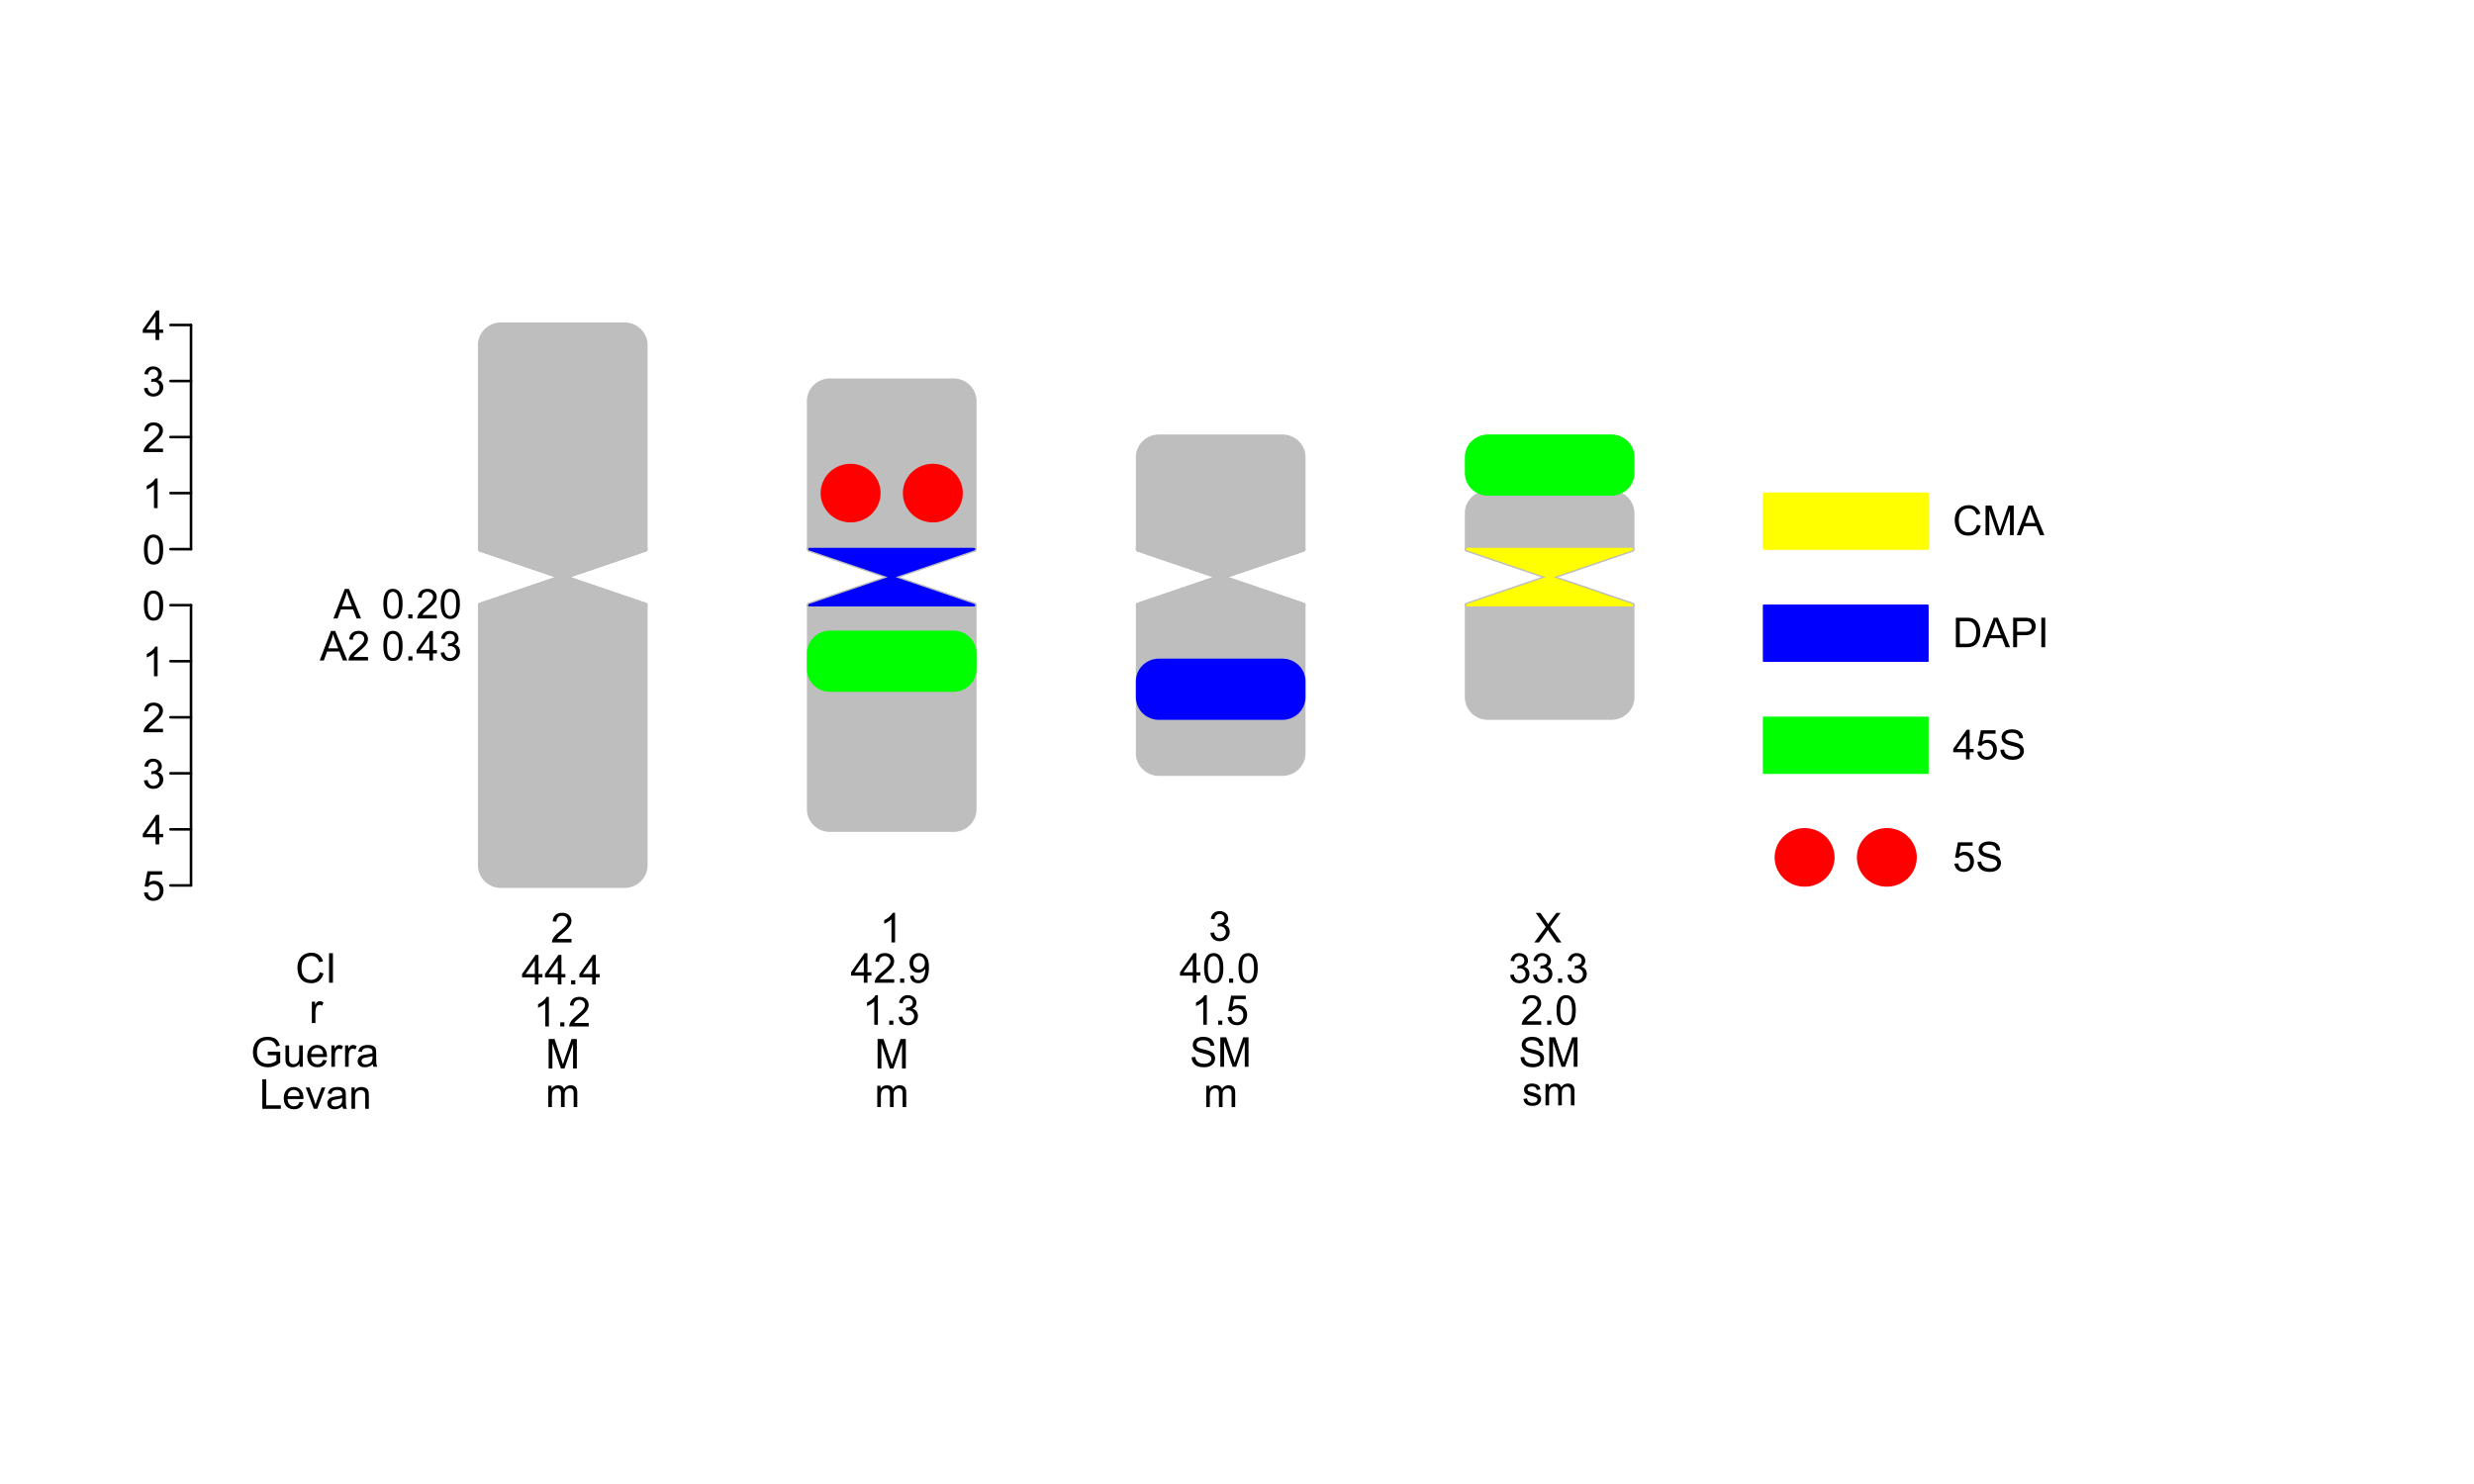 <?xml version="1.0" encoding="UTF-8"?>
<svg xmlns="http://www.w3.org/2000/svg" xmlns:xlink="http://www.w3.org/1999/xlink" width="720pt" height="432pt" viewBox="0 0 720 432" version="1.1">
<defs>
<g>
<symbol overflow="visible" id="glyph0-0">
<path style="stroke:none;" d="M 1.5 0 L 1.5 -7.5 L 7.5 -7.5 L 7.5 0 Z M 1.688 -0.188 L 7.312 -0.188 L 7.312 -7.312 L 1.688 -7.312 Z M 1.688 -0.188 "/>
</symbol>
<symbol overflow="visible" id="glyph0-1">
<path style="stroke:none;" d="M 0.5 -4.234 C 0.5 -5.254 0.602 -6.07 0.812 -6.688 C 1.02 -7.312 1.328 -7.789 1.734 -8.125 C 2.148 -8.457 2.672 -8.625 3.297 -8.625 C 3.754 -8.625 4.156 -8.531 4.5 -8.344 C 4.852 -8.156 5.145 -7.883 5.375 -7.531 C 5.602 -7.188 5.781 -6.766 5.906 -6.266 C 6.031 -5.766 6.094 -5.086 6.094 -4.234 C 6.094 -3.223 5.988 -2.41 5.781 -1.797 C 5.582 -1.18 5.273 -0.703 4.859 -0.359 C 4.453 -0.023 3.93 0.141 3.297 0.141 C 2.473 0.141 1.82 -0.156 1.344 -0.75 C 0.781 -1.457 0.5 -2.617 0.5 -4.234 Z M 1.578 -4.234 C 1.578 -2.828 1.742 -1.891 2.078 -1.422 C 2.41 -0.953 2.816 -0.719 3.297 -0.719 C 3.785 -0.719 4.191 -0.953 4.516 -1.422 C 4.848 -1.891 5.016 -2.828 5.016 -4.234 C 5.016 -5.648 4.848 -6.586 4.516 -7.047 C 4.191 -7.516 3.781 -7.75 3.281 -7.75 C 2.801 -7.75 2.414 -7.547 2.125 -7.141 C 1.758 -6.617 1.578 -5.648 1.578 -4.234 Z M 1.578 -4.234 "/>
</symbol>
<symbol overflow="visible" id="glyph0-2">
<path style="stroke:none;" d="M 4.469 0 L 3.422 0 L 3.422 -6.719 C 3.16 -6.477 2.82 -6.234 2.406 -5.984 C 2 -5.742 1.633 -5.566 1.312 -5.453 L 1.312 -6.469 C 1.895 -6.75 2.406 -7.082 2.844 -7.469 C 3.289 -7.863 3.609 -8.25 3.797 -8.625 L 4.469 -8.625 Z M 4.469 0 "/>
</symbol>
<symbol overflow="visible" id="glyph0-3">
<path style="stroke:none;" d="M 6.047 -1.016 L 6.047 0 L 0.359 0 C 0.359 -0.25 0.398 -0.492 0.484 -0.734 C 0.629 -1.117 0.859 -1.5 1.172 -1.875 C 1.492 -2.25 1.957 -2.68 2.562 -3.172 C 3.5 -3.941 4.129 -4.551 4.453 -5 C 4.785 -5.445 4.953 -5.867 4.953 -6.266 C 4.953 -6.68 4.801 -7.031 4.5 -7.312 C 4.195 -7.602 3.805 -7.75 3.328 -7.75 C 2.816 -7.75 2.41 -7.598 2.109 -7.297 C 1.805 -6.992 1.648 -6.57 1.641 -6.031 L 0.562 -6.141 C 0.633 -6.953 0.91 -7.566 1.391 -7.984 C 1.879 -8.41 2.535 -8.625 3.359 -8.625 C 4.18 -8.625 4.832 -8.395 5.312 -7.938 C 5.789 -7.477 6.031 -6.91 6.031 -6.234 C 6.031 -5.891 5.957 -5.551 5.812 -5.219 C 5.676 -4.895 5.441 -4.547 5.109 -4.172 C 4.785 -3.805 4.25 -3.305 3.5 -2.672 C 2.863 -2.141 2.453 -1.773 2.266 -1.578 C 2.086 -1.391 1.941 -1.203 1.828 -1.016 Z M 6.047 -1.016 "/>
</symbol>
<symbol overflow="visible" id="glyph0-4">
<path style="stroke:none;" d="M 0.5 -2.266 L 1.562 -2.406 C 1.676 -1.812 1.879 -1.379 2.172 -1.109 C 2.461 -0.848 2.816 -0.719 3.234 -0.719 C 3.734 -0.719 4.156 -0.891 4.5 -1.234 C 4.844 -1.578 5.016 -2.004 5.016 -2.516 C 5.016 -2.992 4.852 -3.391 4.531 -3.703 C 4.219 -4.023 3.816 -4.188 3.328 -4.188 C 3.129 -4.188 2.879 -4.145 2.578 -4.062 L 2.703 -5 C 2.773 -4.988 2.832 -4.984 2.875 -4.984 C 3.32 -4.984 3.723 -5.098 4.078 -5.328 C 4.441 -5.566 4.625 -5.93 4.625 -6.422 C 4.625 -6.805 4.492 -7.125 4.234 -7.375 C 3.973 -7.633 3.633 -7.766 3.219 -7.766 C 2.812 -7.766 2.469 -7.633 2.188 -7.375 C 1.914 -7.113 1.742 -6.727 1.672 -6.219 L 0.609 -6.406 C 0.734 -7.102 1.023 -7.645 1.484 -8.031 C 1.941 -8.426 2.508 -8.625 3.188 -8.625 C 3.656 -8.625 4.086 -8.52 4.484 -8.312 C 4.879 -8.113 5.18 -7.844 5.391 -7.5 C 5.598 -7.156 5.703 -6.785 5.703 -6.391 C 5.703 -6.023 5.602 -5.688 5.406 -5.375 C 5.207 -5.07 4.914 -4.832 4.531 -4.656 C 5.031 -4.539 5.422 -4.297 5.703 -3.922 C 5.984 -3.555 6.125 -3.094 6.125 -2.531 C 6.125 -1.781 5.848 -1.145 5.297 -0.625 C 4.754 -0.102 4.066 0.156 3.234 0.156 C 2.484 0.156 1.859 -0.066 1.359 -0.516 C 0.859 -0.973 0.57 -1.555 0.5 -2.266 Z M 0.5 -2.266 "/>
</symbol>
<symbol overflow="visible" id="glyph0-5">
<path style="stroke:none;" d="M 3.875 0 L 3.875 -2.062 L 0.156 -2.062 L 0.156 -3.031 L 4.078 -8.594 L 4.938 -8.594 L 4.938 -3.031 L 6.094 -3.031 L 6.094 -2.062 L 4.938 -2.062 L 4.938 0 Z M 3.875 -3.031 L 3.875 -6.891 L 1.188 -3.031 Z M 3.875 -3.031 "/>
</symbol>
<symbol overflow="visible" id="glyph0-6">
<path style="stroke:none;" d="M 0.5 -2.25 L 1.609 -2.344 C 1.691 -1.801 1.879 -1.395 2.172 -1.125 C 2.473 -0.852 2.836 -0.719 3.266 -0.719 C 3.766 -0.719 4.191 -0.91 4.547 -1.297 C 4.898 -1.68 5.078 -2.188 5.078 -2.812 C 5.078 -3.414 4.906 -3.891 4.562 -4.234 C 4.227 -4.586 3.785 -4.766 3.234 -4.766 C 2.898 -4.766 2.594 -4.688 2.312 -4.531 C 2.039 -4.375 1.828 -4.176 1.672 -3.938 L 0.688 -4.062 L 1.516 -8.469 L 5.797 -8.469 L 5.797 -7.469 L 2.359 -7.469 L 1.906 -5.156 C 2.414 -5.52 2.953 -5.703 3.516 -5.703 C 4.266 -5.703 4.895 -5.441 5.406 -4.922 C 5.926 -4.398 6.188 -3.727 6.188 -2.906 C 6.188 -2.133 5.961 -1.461 5.516 -0.891 C 4.961 -0.203 4.211 0.141 3.266 0.141 C 2.484 0.141 1.844 -0.078 1.344 -0.516 C 0.852 -0.953 0.57 -1.531 0.5 -2.25 Z M 0.5 -2.25 "/>
</symbol>
<symbol overflow="visible" id="glyph0-7">
<path style="stroke:none;" d="M 0.047 0 L 3.375 -4.484 L 0.453 -8.594 L 1.797 -8.594 L 3.359 -6.391 C 3.68 -5.93 3.91 -5.578 4.047 -5.328 C 4.242 -5.641 4.473 -5.969 4.734 -6.312 L 6.453 -8.594 L 7.688 -8.594 L 4.672 -4.547 L 7.922 0 L 6.516 0 L 4.359 -3.062 C 4.234 -3.238 4.109 -3.43 3.984 -3.641 C 3.797 -3.328 3.66 -3.113 3.578 -3 L 1.422 0 Z M 0.047 0 "/>
</symbol>
<symbol overflow="visible" id="glyph0-8">
<path style="stroke:none;" d="M 7.062 -3.016 L 8.188 -2.719 C 7.945 -1.789 7.52 -1.082 6.906 -0.594 C 6.289 -0.102 5.535 0.141 4.641 0.141 C 3.711 0.141 2.957 -0.047 2.375 -0.422 C 1.789 -0.797 1.348 -1.336 1.047 -2.047 C 0.742 -2.766 0.594 -3.535 0.594 -4.359 C 0.594 -5.254 0.766 -6.035 1.109 -6.703 C 1.453 -7.367 1.938 -7.875 2.562 -8.219 C 3.195 -8.562 3.895 -8.734 4.656 -8.734 C 5.508 -8.734 6.227 -8.516 6.812 -8.078 C 7.406 -7.641 7.816 -7.023 8.047 -6.234 L 6.922 -5.969 C 6.723 -6.594 6.43 -7.047 6.047 -7.328 C 5.672 -7.617 5.195 -7.766 4.625 -7.766 C 3.969 -7.766 3.414 -7.602 2.969 -7.281 C 2.531 -6.969 2.219 -6.547 2.031 -6.016 C 1.852 -5.484 1.766 -4.93 1.766 -4.359 C 1.766 -3.629 1.867 -2.992 2.078 -2.453 C 2.297 -1.91 2.629 -1.504 3.078 -1.234 C 3.523 -0.961 4.016 -0.828 4.547 -0.828 C 5.18 -0.828 5.719 -1.008 6.156 -1.375 C 6.602 -1.738 6.906 -2.285 7.062 -3.016 Z M 7.062 -3.016 "/>
</symbol>
<symbol overflow="visible" id="glyph0-9">
<path style="stroke:none;" d="M 1.125 0 L 1.125 -8.594 L 2.25 -8.594 L 2.25 0 Z M 1.125 0 "/>
</symbol>
<symbol overflow="visible" id="glyph0-10">
<path style="stroke:none;" d="M 1.094 0 L 1.094 -1.203 L 2.297 -1.203 L 2.297 0 Z M 1.094 0 "/>
</symbol>
<symbol overflow="visible" id="glyph0-11">
<path style="stroke:none;" d="M 0.656 -1.984 L 1.672 -2.078 C 1.754 -1.598 1.914 -1.25 2.156 -1.031 C 2.406 -0.82 2.719 -0.719 3.094 -0.719 C 3.414 -0.719 3.695 -0.789 3.938 -0.938 C 4.188 -1.094 4.391 -1.289 4.547 -1.531 C 4.703 -1.781 4.832 -2.113 4.938 -2.531 C 5.039 -2.957 5.094 -3.391 5.094 -3.828 C 5.094 -3.879 5.094 -3.953 5.094 -4.047 C 4.883 -3.711 4.598 -3.438 4.234 -3.219 C 3.867 -3.008 3.473 -2.906 3.047 -2.906 C 2.328 -2.906 1.723 -3.16 1.234 -3.672 C 0.742 -4.191 0.5 -4.875 0.5 -5.719 C 0.5 -6.594 0.754 -7.297 1.266 -7.828 C 1.785 -8.359 2.43 -8.625 3.203 -8.625 C 3.754 -8.625 4.258 -8.473 4.719 -8.172 C 5.188 -7.867 5.539 -7.438 5.781 -6.875 C 6.02 -6.32 6.141 -5.52 6.141 -4.469 C 6.141 -3.375 6.02 -2.5 5.781 -1.844 C 5.551 -1.195 5.195 -0.703 4.719 -0.359 C 4.25 -0.023 3.703 0.141 3.078 0.141 C 2.398 0.141 1.848 -0.039 1.422 -0.406 C 0.992 -0.781 0.738 -1.305 0.656 -1.984 Z M 4.969 -5.781 C 4.969 -6.383 4.805 -6.863 4.484 -7.219 C 4.172 -7.57 3.785 -7.75 3.328 -7.75 C 2.859 -7.75 2.445 -7.555 2.094 -7.172 C 1.75 -6.797 1.578 -6.301 1.578 -5.688 C 1.578 -5.145 1.742 -4.703 2.078 -4.359 C 2.41 -4.016 2.816 -3.844 3.297 -3.844 C 3.785 -3.844 4.188 -4.016 4.5 -4.359 C 4.812 -4.703 4.969 -5.176 4.969 -5.781 Z M 4.969 -5.781 "/>
</symbol>
<symbol overflow="visible" id="glyph0-12">
<path style="stroke:none;" d="M 0.781 0 L 0.781 -6.219 L 1.734 -6.219 L 1.734 -5.281 C 1.973 -5.719 2.191 -6.004 2.391 -6.141 C 2.598 -6.285 2.828 -6.359 3.078 -6.359 C 3.43 -6.359 3.789 -6.25 4.156 -6.031 L 3.797 -5.047 C 3.535 -5.203 3.281 -5.281 3.031 -5.281 C 2.789 -5.281 2.578 -5.207 2.391 -5.062 C 2.211 -4.926 2.086 -4.734 2.016 -4.484 C 1.891 -4.109 1.828 -3.703 1.828 -3.266 L 1.828 0 Z M 0.781 0 "/>
</symbol>
<symbol overflow="visible" id="glyph0-13">
<path style="stroke:none;" d="M 4.953 -3.375 L 4.953 -4.375 L 8.578 -4.391 L 8.578 -1.203 C 8.023 -0.754 7.453 -0.414 6.859 -0.188 C 6.266 0.031 5.656 0.141 5.031 0.141 C 4.188 0.141 3.414 -0.035 2.719 -0.391 C 2.031 -0.754 1.508 -1.273 1.156 -1.953 C 0.812 -2.641 0.641 -3.406 0.641 -4.25 C 0.641 -5.094 0.812 -5.875 1.156 -6.594 C 1.508 -7.32 2.016 -7.859 2.672 -8.203 C 3.328 -8.555 4.082 -8.734 4.938 -8.734 C 5.562 -8.734 6.125 -8.633 6.625 -8.438 C 7.125 -8.238 7.516 -7.957 7.797 -7.594 C 8.086 -7.238 8.305 -6.77 8.453 -6.188 L 7.438 -5.906 C 7.301 -6.344 7.133 -6.688 6.938 -6.938 C 6.75 -7.188 6.477 -7.383 6.125 -7.531 C 5.77 -7.688 5.379 -7.766 4.953 -7.766 C 4.43 -7.766 3.977 -7.688 3.594 -7.531 C 3.219 -7.375 2.91 -7.164 2.672 -6.906 C 2.441 -6.645 2.266 -6.359 2.141 -6.047 C 1.922 -5.516 1.812 -4.941 1.812 -4.328 C 1.812 -3.555 1.941 -2.91 2.203 -2.391 C 2.473 -1.879 2.859 -1.5 3.359 -1.25 C 3.859 -1 4.395 -0.875 4.969 -0.875 C 5.457 -0.875 5.938 -0.969 6.406 -1.156 C 6.875 -1.352 7.227 -1.555 7.469 -1.766 L 7.469 -3.375 Z M 4.953 -3.375 "/>
</symbol>
<symbol overflow="visible" id="glyph0-14">
<path style="stroke:none;" d="M 4.875 0 L 4.875 -0.922 C 4.383 -0.211 3.723 0.141 2.891 0.141 C 2.523 0.141 2.18 0.07 1.859 -0.062 C 1.547 -0.207 1.312 -0.383 1.156 -0.594 C 1 -0.812 0.891 -1.078 0.828 -1.391 C 0.785 -1.586 0.766 -1.914 0.766 -2.375 L 0.766 -6.219 L 1.828 -6.219 L 1.828 -2.766 C 1.828 -2.223 1.848 -1.852 1.891 -1.656 C 1.953 -1.383 2.086 -1.164 2.297 -1 C 2.516 -0.844 2.785 -0.766 3.109 -0.766 C 3.422 -0.766 3.711 -0.844 3.984 -1 C 4.266 -1.164 4.461 -1.391 4.578 -1.672 C 4.703 -1.953 4.766 -2.359 4.766 -2.891 L 4.766 -6.219 L 5.812 -6.219 L 5.812 0 Z M 4.875 0 "/>
</symbol>
<symbol overflow="visible" id="glyph0-15">
<path style="stroke:none;" d="M 5.047 -2 L 6.141 -1.875 C 5.973 -1.238 5.656 -0.742 5.188 -0.391 C 4.719 -0.035 4.125 0.141 3.406 0.141 C 2.5 0.141 1.773 -0.141 1.234 -0.703 C 0.703 -1.266 0.438 -2.051 0.438 -3.062 C 0.438 -4.102 0.707 -4.91 1.25 -5.484 C 1.789 -6.066 2.488 -6.359 3.344 -6.359 C 4.176 -6.359 4.852 -6.078 5.375 -5.516 C 5.906 -4.953 6.172 -4.156 6.172 -3.125 C 6.172 -3.062 6.172 -2.969 6.172 -2.844 L 1.531 -2.844 C 1.57 -2.156 1.766 -1.629 2.109 -1.266 C 2.453 -0.91 2.883 -0.734 3.406 -0.734 C 3.789 -0.734 4.117 -0.832 4.391 -1.031 C 4.672 -1.238 4.891 -1.562 5.047 -2 Z M 1.594 -3.703 L 5.062 -3.703 C 5.02 -4.234 4.891 -4.629 4.672 -4.891 C 4.328 -5.297 3.891 -5.5 3.359 -5.5 C 2.867 -5.5 2.457 -5.336 2.125 -5.016 C 1.801 -4.691 1.625 -4.254 1.594 -3.703 Z M 1.594 -3.703 "/>
</symbol>
<symbol overflow="visible" id="glyph0-16">
<path style="stroke:none;" d="M 4.859 -0.766 C 4.461 -0.43 4.082 -0.195 3.719 -0.062 C 3.363 0.07 2.977 0.141 2.562 0.141 C 1.875 0.141 1.348 -0.023 0.984 -0.359 C 0.617 -0.691 0.438 -1.117 0.438 -1.641 C 0.438 -1.941 0.504 -2.219 0.641 -2.469 C 0.773 -2.727 0.957 -2.93 1.188 -3.078 C 1.414 -3.234 1.672 -3.348 1.953 -3.422 C 2.148 -3.484 2.461 -3.539 2.891 -3.594 C 3.734 -3.688 4.359 -3.805 4.766 -3.953 C 4.766 -4.098 4.766 -4.188 4.766 -4.219 C 4.766 -4.656 4.664 -4.961 4.469 -5.141 C 4.195 -5.367 3.797 -5.484 3.266 -5.484 C 2.773 -5.484 2.41 -5.395 2.172 -5.219 C 1.93 -5.051 1.754 -4.75 1.641 -4.312 L 0.609 -4.453 C 0.703 -4.891 0.859 -5.242 1.078 -5.516 C 1.297 -5.785 1.609 -5.992 2.016 -6.141 C 2.422 -6.285 2.891 -6.359 3.422 -6.359 C 3.953 -6.359 4.383 -6.297 4.719 -6.172 C 5.051 -6.047 5.297 -5.891 5.453 -5.703 C 5.609 -5.516 5.719 -5.273 5.781 -4.984 C 5.812 -4.805 5.828 -4.484 5.828 -4.016 L 5.828 -2.609 C 5.828 -1.629 5.848 -1.008 5.891 -0.75 C 5.941 -0.488 6.035 -0.238 6.172 0 L 5.062 0 C 4.957 -0.219 4.891 -0.473 4.859 -0.766 Z M 4.766 -3.125 C 4.379 -2.969 3.805 -2.832 3.047 -2.719 C 2.609 -2.656 2.301 -2.582 2.125 -2.5 C 1.945 -2.426 1.805 -2.316 1.703 -2.172 C 1.609 -2.023 1.562 -1.859 1.562 -1.672 C 1.562 -1.391 1.664 -1.156 1.875 -0.969 C 2.094 -0.781 2.406 -0.688 2.812 -0.688 C 3.219 -0.688 3.578 -0.773 3.891 -0.953 C 4.211 -1.129 4.445 -1.375 4.594 -1.688 C 4.707 -1.926 4.766 -2.273 4.766 -2.734 Z M 4.766 -3.125 "/>
</symbol>
<symbol overflow="visible" id="glyph0-17">
<path style="stroke:none;" d="M 0.891 0 L 0.891 -8.594 L 2.609 -8.594 L 4.641 -2.516 C 4.828 -1.941 4.961 -1.516 5.047 -1.234 C 5.141 -1.547 5.289 -2.004 5.5 -2.609 L 7.562 -8.594 L 9.094 -8.594 L 9.094 0 L 8 0 L 8 -7.188 L 5.5 0 L 4.469 0 L 1.984 -7.312 L 1.984 0 Z M 0.891 0 "/>
</symbol>
<symbol overflow="visible" id="glyph0-18">
<path style="stroke:none;" d="M 0.547 -2.766 L 1.609 -2.859 C 1.66 -2.422 1.781 -2.066 1.969 -1.797 C 2.156 -1.523 2.441 -1.301 2.828 -1.125 C 3.223 -0.957 3.664 -0.875 4.156 -0.875 C 4.582 -0.875 4.961 -0.938 5.297 -1.062 C 5.629 -1.195 5.875 -1.375 6.031 -1.594 C 6.195 -1.82 6.281 -2.066 6.281 -2.328 C 6.281 -2.598 6.203 -2.832 6.047 -3.031 C 5.891 -3.238 5.633 -3.41 5.281 -3.547 C 5.039 -3.641 4.523 -3.781 3.734 -3.969 C 2.953 -4.156 2.406 -4.332 2.094 -4.5 C 1.676 -4.719 1.367 -4.984 1.172 -5.297 C 0.973 -5.617 0.875 -5.977 0.875 -6.375 C 0.875 -6.801 0.992 -7.203 1.234 -7.578 C 1.484 -7.961 1.844 -8.25 2.312 -8.438 C 2.789 -8.633 3.316 -8.734 3.891 -8.734 C 4.523 -8.734 5.086 -8.629 5.578 -8.422 C 6.066 -8.223 6.441 -7.922 6.703 -7.516 C 6.961 -7.117 7.102 -6.672 7.125 -6.172 L 6.031 -6.094 C 5.969 -6.633 5.766 -7.039 5.422 -7.312 C 5.086 -7.594 4.594 -7.734 3.938 -7.734 C 3.25 -7.734 2.75 -7.609 2.438 -7.359 C 2.125 -7.109 1.969 -6.805 1.969 -6.453 C 1.969 -6.141 2.078 -5.883 2.297 -5.688 C 2.516 -5.488 3.082 -5.285 4 -5.078 C 4.926 -4.867 5.562 -4.688 5.906 -4.531 C 6.406 -4.289 6.773 -3.992 7.016 -3.641 C 7.254 -3.297 7.375 -2.891 7.375 -2.422 C 7.375 -1.961 7.242 -1.531 6.984 -1.125 C 6.723 -0.727 6.348 -0.414 5.859 -0.188 C 5.367 0.031 4.816 0.141 4.203 0.141 C 3.422 0.141 2.766 0.031 2.234 -0.188 C 1.711 -0.414 1.301 -0.758 1 -1.219 C 0.707 -1.676 0.555 -2.191 0.547 -2.766 Z M 0.547 -2.766 "/>
</symbol>
<symbol overflow="visible" id="glyph0-19">
<path style="stroke:none;" d="M 0.875 0 L 0.875 -8.594 L 2.016 -8.594 L 2.016 -1.016 L 6.25 -1.016 L 6.25 0 Z M 0.875 0 "/>
</symbol>
<symbol overflow="visible" id="glyph0-20">
<path style="stroke:none;" d="M 2.516 0 L 0.156 -6.219 L 1.266 -6.219 L 2.609 -2.5 C 2.742 -2.094 2.875 -1.676 3 -1.25 C 3.094 -1.57 3.223 -1.961 3.391 -2.422 L 4.781 -6.219 L 5.859 -6.219 L 3.5 0 Z M 2.516 0 "/>
</symbol>
<symbol overflow="visible" id="glyph0-21">
<path style="stroke:none;" d="M 0.797 0 L 0.797 -6.219 L 1.734 -6.219 L 1.734 -5.344 C 2.191 -6.02 2.852 -6.359 3.719 -6.359 C 4.094 -6.359 4.438 -6.289 4.75 -6.156 C 5.07 -6.02 5.312 -5.844 5.469 -5.625 C 5.625 -5.406 5.734 -5.148 5.797 -4.859 C 5.828 -4.66 5.844 -4.316 5.844 -3.828 L 5.844 0 L 4.797 0 L 4.797 -3.781 C 4.797 -4.219 4.754 -4.539 4.672 -4.75 C 4.586 -4.957 4.441 -5.125 4.234 -5.25 C 4.023 -5.383 3.781 -5.453 3.5 -5.453 C 3.051 -5.453 2.66 -5.305 2.328 -5.016 C 2.004 -4.734 1.844 -4.195 1.844 -3.406 L 1.844 0 Z M 0.797 0 "/>
</symbol>
<symbol overflow="visible" id="glyph0-22">
<path style="stroke:none;" d="M 0.797 0 L 0.797 -6.219 L 1.734 -6.219 L 1.734 -5.344 C 1.93 -5.656 2.191 -5.898 2.516 -6.078 C 2.836 -6.266 3.207 -6.359 3.625 -6.359 C 4.082 -6.359 4.457 -6.266 4.75 -6.078 C 5.051 -5.891 5.258 -5.625 5.375 -5.281 C 5.875 -6 6.516 -6.359 7.297 -6.359 C 7.922 -6.359 8.395 -6.188 8.719 -5.844 C 9.051 -5.508 9.219 -4.984 9.219 -4.266 L 9.219 0 L 8.172 0 L 8.172 -3.922 C 8.172 -4.336 8.133 -4.641 8.062 -4.828 C 8 -5.016 7.879 -5.164 7.703 -5.281 C 7.523 -5.395 7.312 -5.453 7.062 -5.453 C 6.625 -5.453 6.258 -5.305 5.969 -5.016 C 5.688 -4.723 5.547 -4.254 5.547 -3.609 L 5.547 0 L 4.484 0 L 4.484 -4.047 C 4.484 -4.516 4.395 -4.863 4.219 -5.094 C 4.051 -5.332 3.773 -5.453 3.391 -5.453 C 3.086 -5.453 2.812 -5.375 2.562 -5.219 C 2.312 -5.062 2.129 -4.832 2.016 -4.531 C 1.898 -4.227 1.844 -3.797 1.844 -3.234 L 1.844 0 Z M 0.797 0 "/>
</symbol>
<symbol overflow="visible" id="glyph0-23">
<path style="stroke:none;" d="M 0.375 -1.859 L 1.406 -2.016 C 1.469 -1.598 1.629 -1.281 1.891 -1.062 C 2.16 -0.844 2.539 -0.734 3.031 -0.734 C 3.508 -0.734 3.863 -0.828 4.094 -1.016 C 4.332 -1.211 4.453 -1.445 4.453 -1.719 C 4.453 -1.957 4.348 -2.145 4.141 -2.281 C 3.992 -2.375 3.633 -2.492 3.062 -2.641 C 2.289 -2.836 1.754 -3.004 1.453 -3.141 C 1.16 -3.285 0.938 -3.484 0.781 -3.734 C 0.625 -3.984 0.547 -4.266 0.547 -4.578 C 0.547 -4.848 0.609 -5.102 0.734 -5.344 C 0.859 -5.582 1.031 -5.781 1.25 -5.938 C 1.414 -6.051 1.641 -6.148 1.922 -6.234 C 2.203 -6.316 2.508 -6.359 2.844 -6.359 C 3.32 -6.359 3.742 -6.285 4.109 -6.141 C 4.484 -6.004 4.758 -5.816 4.938 -5.578 C 5.113 -5.336 5.234 -5.02 5.297 -4.625 L 4.266 -4.484 C 4.223 -4.797 4.086 -5.039 3.859 -5.219 C 3.641 -5.406 3.32 -5.5 2.906 -5.5 C 2.426 -5.5 2.082 -5.414 1.875 -5.25 C 1.664 -5.094 1.562 -4.906 1.562 -4.688 C 1.562 -4.551 1.602 -4.43 1.688 -4.328 C 1.781 -4.211 1.914 -4.117 2.094 -4.047 C 2.195 -4.004 2.508 -3.914 3.031 -3.781 C 3.781 -3.57 4.301 -3.406 4.594 -3.281 C 4.883 -3.156 5.113 -2.973 5.281 -2.734 C 5.445 -2.492 5.531 -2.191 5.531 -1.828 C 5.531 -1.473 5.426 -1.141 5.219 -0.828 C 5.02 -0.523 4.727 -0.285 4.344 -0.109 C 3.957 0.055 3.52 0.141 3.031 0.141 C 2.219 0.141 1.598 -0.023 1.172 -0.359 C 0.754 -0.703 0.488 -1.203 0.375 -1.859 Z M 0.375 -1.859 "/>
</symbol>
<symbol overflow="visible" id="glyph0-24">
<path style="stroke:none;" d="M -0.016 0 L 3.281 -8.594 L 4.5 -8.594 L 8.016 0 L 6.734 0 L 5.719 -2.609 L 2.141 -2.609 L 1.188 0 Z M 2.469 -3.531 L 5.375 -3.531 L 4.484 -5.906 C 4.203 -6.625 4 -7.219 3.875 -7.688 C 3.758 -7.133 3.602 -6.586 3.406 -6.047 Z M 2.469 -3.531 "/>
</symbol>
<symbol overflow="visible" id="glyph0-25">
<path style="stroke:none;" d=""/>
</symbol>
<symbol overflow="visible" id="glyph0-26">
<path style="stroke:none;" d="M 0.922 0 L 0.922 -8.594 L 3.891 -8.594 C 4.555 -8.594 5.066 -8.551 5.422 -8.469 C 5.91 -8.352 6.328 -8.148 6.672 -7.859 C 7.129 -7.473 7.469 -6.977 7.688 -6.375 C 7.914 -5.781 8.031 -5.102 8.031 -4.344 C 8.031 -3.688 7.953 -3.109 7.797 -2.609 C 7.648 -2.109 7.457 -1.691 7.219 -1.359 C 6.977 -1.023 6.711 -0.766 6.422 -0.578 C 6.141 -0.391 5.801 -0.242 5.406 -0.141 C 5.008 -0.047 4.551 0 4.031 0 Z M 2.062 -1.016 L 3.891 -1.016 C 4.461 -1.016 4.91 -1.066 5.234 -1.172 C 5.555 -1.273 5.812 -1.426 6 -1.625 C 6.27 -1.883 6.477 -2.242 6.625 -2.703 C 6.781 -3.16 6.859 -3.711 6.859 -4.359 C 6.859 -5.254 6.707 -5.941 6.406 -6.422 C 6.113 -6.91 5.758 -7.238 5.344 -7.406 C 5.031 -7.52 4.539 -7.578 3.875 -7.578 L 2.062 -7.578 Z M 2.062 -1.016 "/>
</symbol>
<symbol overflow="visible" id="glyph0-27">
<path style="stroke:none;" d="M 0.922 0 L 0.922 -8.594 L 4.172 -8.594 C 4.734 -8.594 5.164 -8.566 5.469 -8.516 C 5.895 -8.441 6.25 -8.305 6.531 -8.109 C 6.82 -7.91 7.051 -7.633 7.219 -7.281 C 7.395 -6.926 7.484 -6.535 7.484 -6.109 C 7.484 -5.379 7.25 -4.758 6.781 -4.25 C 6.32 -3.75 5.484 -3.5 4.266 -3.5 L 2.062 -3.5 L 2.062 0 Z M 2.062 -4.5 L 4.281 -4.5 C 5.02 -4.5 5.539 -4.633 5.844 -4.906 C 6.156 -5.188 6.312 -5.578 6.312 -6.078 C 6.312 -6.43 6.219 -6.734 6.031 -6.984 C 5.852 -7.242 5.617 -7.414 5.328 -7.5 C 5.129 -7.551 4.773 -7.578 4.266 -7.578 L 2.062 -7.578 Z M 2.062 -4.5 "/>
</symbol>
</g>
</defs>
<g id="surface12">
<rect x="0" y="0" width="720" height="432" style="fill:rgb(100%,100%,100%);fill-opacity:1;stroke:none;"/>
<path style="fill-rule:nonzero;fill:rgb(74.51%,74.51%,74.51%);fill-opacity:1;stroke-width:1.5;stroke-linecap:round;stroke-linejoin:round;stroke:rgb(74.51%,74.51%,74.51%);stroke-opacity:1;stroke-miterlimit:10;" d="M 187.711 176.172 L 187.711 251.891 L 187.707 252.078 L 187.699 252.266 L 187.684 252.453 L 187.664 252.641 L 187.637 252.824 L 187.602 253.008 L 187.562 253.191 L 187.516 253.375 L 187.465 253.555 L 187.406 253.734 L 187.344 253.91 L 187.273 254.086 L 187.199 254.258 L 187.117 254.43 L 187.031 254.598 L 186.941 254.762 L 186.844 254.922 L 186.742 255.082 L 186.637 255.238 L 186.523 255.391 L 186.406 255.539 L 186.285 255.684 L 186.156 255.824 L 186.027 255.961 L 185.891 256.094 L 185.75 256.223 L 185.605 256.344 L 185.457 256.465 L 185.309 256.578 L 185.152 256.688 L 184.992 256.793 L 184.828 256.895 L 184.664 256.988 L 184.496 257.078 L 184.324 257.16 L 184.148 257.242 L 183.973 257.312 L 183.793 257.383 L 183.613 257.441 L 183.43 257.5 L 183.246 257.551 L 183.059 257.594 L 182.871 257.633 L 182.684 257.668 L 182.301 257.715 L 182.109 257.73 L 181.918 257.738 L 181.727 257.742 L 145.828 257.742 L 181.727 257.742 L 145.828 257.742 L 145.633 257.738 L 145.441 257.73 L 145.25 257.715 L 145.062 257.691 L 144.871 257.668 L 144.684 257.633 L 144.496 257.594 L 144.309 257.551 L 144.125 257.5 L 143.758 257.383 L 143.582 257.312 L 143.402 257.242 L 143.059 257.078 L 142.891 256.988 L 142.723 256.895 L 142.562 256.793 L 142.402 256.688 L 142.246 256.578 L 142.094 256.465 L 141.805 256.223 L 141.664 256.094 L 141.527 255.961 L 141.398 255.824 L 141.27 255.684 L 141.148 255.539 L 141.031 255.391 L 140.918 255.238 L 140.812 255.082 L 140.711 254.922 L 140.613 254.762 L 140.52 254.598 L 140.434 254.43 L 140.355 254.258 L 140.281 254.086 L 140.211 253.91 L 140.148 253.734 L 140.09 253.555 L 140.039 253.375 L 139.992 253.191 L 139.953 253.008 L 139.918 252.824 L 139.891 252.641 L 139.871 252.453 L 139.855 252.266 L 139.844 252.078 L 139.844 176.172 Z M 187.711 176.172 "/>
<path style="fill-rule:nonzero;fill:rgb(74.51%,74.51%,74.51%);fill-opacity:1;stroke-width:1.5;stroke-linecap:round;stroke-linejoin:round;stroke:rgb(74.51%,74.51%,74.51%);stroke-opacity:1;stroke-miterlimit:10;" d="M 283.449 176.172 L 283.449 235.578 L 283.445 235.766 L 283.438 235.953 L 283.422 236.141 L 283.398 236.324 L 283.371 236.512 L 283.34 236.695 L 283.301 236.879 L 283.254 237.062 L 283.203 237.242 L 283.145 237.422 L 283.082 237.598 L 283.012 237.773 L 282.938 237.945 L 282.855 238.117 L 282.77 238.281 L 282.68 238.449 L 282.582 238.609 L 282.48 238.77 L 282.375 238.926 L 282.262 239.078 L 282.145 239.227 L 282.023 239.371 L 281.895 239.512 L 281.766 239.648 L 281.629 239.781 L 281.488 239.906 L 281.344 240.031 L 281.195 240.152 L 281.043 240.266 L 280.891 240.375 L 280.73 240.48 L 280.402 240.676 L 280.234 240.766 L 280.062 240.848 L 279.887 240.926 L 279.711 241 L 279.531 241.066 L 279.352 241.129 L 279.168 241.188 L 278.984 241.234 L 278.797 241.281 L 278.609 241.32 L 278.422 241.352 L 278.23 241.379 L 278.039 241.402 L 277.656 241.426 L 241.562 241.426 L 277.465 241.426 L 241.371 241.426 L 240.988 241.402 L 240.797 241.379 L 240.609 241.352 L 240.422 241.32 L 240.234 241.281 L 240.047 241.234 L 239.863 241.188 L 239.68 241.129 L 239.496 241.066 L 239.32 241 L 239.141 240.926 L 238.969 240.848 L 238.797 240.766 L 238.629 240.676 L 238.461 240.578 L 238.301 240.48 L 238.141 240.375 L 237.984 240.266 L 237.832 240.152 L 237.684 240.031 L 237.402 239.781 L 237.266 239.648 L 237.133 239.512 L 237.008 239.371 L 236.887 239.227 L 236.77 239.078 L 236.656 238.926 L 236.551 238.77 L 236.445 238.609 L 236.352 238.449 L 236.258 238.281 L 236.172 238.117 L 236.094 237.945 L 236.02 237.773 L 235.949 237.598 L 235.887 237.422 L 235.828 237.242 L 235.777 237.062 L 235.73 236.879 L 235.691 236.695 L 235.656 236.512 L 235.629 236.324 L 235.609 236.141 L 235.594 235.953 L 235.582 235.766 L 235.582 176.172 Z M 283.449 176.172 "/>
<path style="fill-rule:nonzero;fill:rgb(74.51%,74.51%,74.51%);fill-opacity:1;stroke-width:1.5;stroke-linecap:round;stroke-linejoin:round;stroke:rgb(74.51%,74.51%,74.51%);stroke-opacity:1;stroke-miterlimit:10;" d="M 379.188 176.172 L 379.188 219.262 L 379.184 219.449 L 379.176 219.637 L 379.16 219.824 L 379.137 220.012 L 379.109 220.195 L 379.078 220.383 L 379.035 220.566 L 378.992 220.746 L 378.941 220.93 L 378.883 221.105 L 378.82 221.285 L 378.75 221.457 L 378.676 221.633 L 378.594 221.801 L 378.508 221.969 L 378.418 222.133 L 378.32 222.297 L 378.219 222.453 L 378.109 222.609 L 378 222.762 L 377.883 222.91 L 377.758 223.055 L 377.633 223.195 L 377.5 223.332 L 377.367 223.465 L 377.227 223.594 L 377.082 223.719 L 376.934 223.836 L 376.781 223.953 L 376.625 224.062 L 376.469 224.168 L 376.305 224.266 L 376.141 224.359 L 375.973 224.449 L 375.801 224.535 L 375.625 224.613 L 375.449 224.688 L 375.27 224.754 L 375.09 224.816 L 374.906 224.871 L 374.723 224.922 L 374.535 224.969 L 374.16 225.039 L 373.969 225.066 L 373.777 225.086 L 373.586 225.102 L 373.395 225.109 L 373.203 225.113 L 337.301 225.113 L 373.203 225.113 L 337.301 225.113 L 337.109 225.109 L 336.918 225.102 L 336.727 225.086 L 336.535 225.066 L 336.348 225.039 L 336.156 225.004 L 335.969 224.969 L 335.785 224.922 L 335.598 224.871 L 335.418 224.816 L 335.234 224.754 L 335.055 224.688 L 334.879 224.613 L 334.707 224.535 L 334.535 224.449 L 334.367 224.359 L 334.199 224.266 L 334.039 224.168 L 333.879 224.062 L 333.723 223.953 L 333.57 223.836 L 333.422 223.719 L 333.277 223.594 L 333.141 223.465 L 333.004 223.332 L 332.871 223.195 L 332.746 223.055 L 332.625 222.91 L 332.508 222.762 L 332.395 222.609 L 332.285 222.453 L 332.184 222.297 L 331.996 221.969 L 331.91 221.801 L 331.832 221.633 L 331.754 221.457 L 331.688 221.285 L 331.621 221.105 L 331.566 220.93 L 331.516 220.746 L 331.469 220.566 L 331.43 220.383 L 331.395 220.195 L 331.367 220.012 L 331.344 219.824 L 331.32 219.449 L 331.316 219.262 L 331.316 176.172 Z M 379.188 176.172 "/>
<path style="fill-rule:nonzero;fill:rgb(74.51%,74.51%,74.51%);fill-opacity:1;stroke-width:1.5;stroke-linecap:round;stroke-linejoin:round;stroke:rgb(74.51%,74.51%,74.51%);stroke-opacity:1;stroke-miterlimit:10;" d="M 474.926 176.172 L 474.926 202.949 L 474.922 203.137 L 474.914 203.324 L 474.898 203.512 L 474.875 203.699 L 474.848 203.883 L 474.812 204.066 L 474.773 204.25 L 474.73 204.434 L 474.621 204.793 L 474.488 205.145 L 474.414 205.316 L 474.332 205.488 L 474.246 205.656 L 474.156 205.82 L 474.059 205.984 L 473.957 206.141 L 473.848 206.297 L 473.734 206.449 L 473.621 206.598 L 473.496 206.742 L 473.371 206.883 L 473.238 207.02 L 473.105 207.152 L 472.965 207.281 L 472.82 207.406 L 472.672 207.523 L 472.52 207.637 L 472.363 207.746 L 472.207 207.852 L 472.043 207.953 L 471.879 208.047 L 471.707 208.137 L 471.539 208.219 L 471.363 208.301 L 471.188 208.371 L 471.008 208.441 L 470.828 208.504 L 470.645 208.559 L 470.457 208.609 L 470.273 208.652 L 470.086 208.691 L 469.895 208.727 L 469.707 208.754 L 469.516 208.773 L 469.324 208.789 L 469.133 208.797 L 468.941 208.801 L 433.039 208.801 L 468.941 208.801 L 433.039 208.801 L 432.848 208.797 L 432.656 208.789 L 432.465 208.773 L 432.273 208.754 L 432.086 208.727 L 431.895 208.691 L 431.707 208.652 L 431.523 208.609 L 431.336 208.559 L 431.152 208.504 L 430.973 208.441 L 430.793 208.371 L 430.617 208.301 L 430.441 208.219 L 430.273 208.137 L 430.102 208.047 L 429.938 207.953 L 429.773 207.852 L 429.617 207.746 L 429.461 207.637 L 429.309 207.523 L 429.16 207.406 L 429.016 207.281 L 428.875 207.152 L 428.742 207.02 L 428.609 206.883 L 428.484 206.742 L 428.359 206.598 L 428.242 206.449 L 428.133 206.297 L 428.023 206.141 L 427.922 205.984 L 427.824 205.82 L 427.734 205.656 L 427.648 205.488 L 427.566 205.316 L 427.492 205.145 L 427.359 204.793 L 427.25 204.434 L 427.207 204.25 L 427.168 204.066 L 427.133 203.883 L 427.105 203.699 L 427.082 203.512 L 427.066 203.324 L 427.059 203.137 L 427.055 202.949 L 427.055 176.172 Z M 474.926 176.172 "/>
<path style="fill-rule:nonzero;fill:rgb(74.51%,74.51%,74.51%);fill-opacity:1;stroke-width:1.5;stroke-linecap:round;stroke-linejoin:round;stroke:rgb(74.51%,74.51%,74.51%);stroke-opacity:1;stroke-miterlimit:10;" d="M 187.711 100.453 L 187.711 159.859 L 139.844 159.859 L 139.844 100.266 L 139.855 100.078 L 139.871 99.891 L 139.891 99.707 L 139.918 99.52 L 139.953 99.336 L 139.992 99.152 L 140.039 98.969 L 140.09 98.789 L 140.148 98.609 L 140.211 98.434 L 140.281 98.258 L 140.355 98.086 L 140.434 97.914 L 140.52 97.75 L 140.613 97.582 L 140.711 97.422 L 140.812 97.262 L 140.918 97.105 L 141.031 96.953 L 141.148 96.805 L 141.27 96.66 L 141.398 96.52 L 141.527 96.383 L 141.664 96.25 L 141.805 96.125 L 141.949 96 L 142.094 95.879 L 142.246 95.766 L 142.402 95.656 L 142.562 95.551 L 142.723 95.453 L 142.891 95.355 L 143.059 95.266 L 143.23 95.184 L 143.402 95.105 L 143.582 95.031 L 143.758 94.965 L 143.941 94.902 L 144.125 94.848 L 144.309 94.797 L 144.496 94.75 L 144.684 94.711 L 144.871 94.68 L 145.062 94.652 L 145.25 94.633 L 145.441 94.617 L 145.633 94.605 L 181.918 94.605 L 182.109 94.617 L 182.301 94.633 L 182.492 94.652 L 182.684 94.68 L 182.871 94.711 L 183.059 94.75 L 183.246 94.797 L 183.43 94.848 L 183.613 94.902 L 183.793 94.965 L 183.973 95.031 L 184.148 95.105 L 184.324 95.184 L 184.496 95.266 L 184.664 95.355 L 184.992 95.551 L 185.152 95.656 L 185.309 95.766 L 185.457 95.879 L 185.605 96 L 185.75 96.125 L 185.891 96.25 L 186.027 96.383 L 186.156 96.52 L 186.285 96.66 L 186.406 96.805 L 186.523 96.953 L 186.637 97.105 L 186.742 97.262 L 186.844 97.422 L 186.941 97.582 L 187.031 97.75 L 187.117 97.914 L 187.199 98.086 L 187.273 98.258 L 187.344 98.434 L 187.406 98.609 L 187.465 98.789 L 187.516 98.969 L 187.562 99.152 L 187.602 99.336 L 187.637 99.52 L 187.664 99.707 L 187.684 99.891 L 187.699 100.078 L 187.707 100.266 Z M 187.711 100.453 "/>
<path style="fill-rule:nonzero;fill:rgb(74.51%,74.51%,74.51%);fill-opacity:1;stroke-width:1.5;stroke-linecap:round;stroke-linejoin:round;stroke:rgb(74.51%,74.51%,74.51%);stroke-opacity:1;stroke-miterlimit:10;" d="M 283.449 116.77 L 283.449 159.859 L 235.582 159.859 L 235.582 116.582 L 235.594 116.395 L 235.609 116.207 L 235.629 116.02 L 235.656 115.836 L 235.691 115.648 L 235.73 115.465 L 235.777 115.285 L 235.828 115.102 L 235.887 114.926 L 235.949 114.746 L 236.02 114.574 L 236.094 114.398 L 236.172 114.23 L 236.258 114.062 L 236.445 113.734 L 236.656 113.422 L 236.77 113.27 L 236.887 113.121 L 237.008 112.977 L 237.133 112.836 L 237.266 112.699 L 237.402 112.566 L 237.543 112.438 L 237.684 112.312 L 237.832 112.195 L 237.984 112.078 L 238.141 111.969 L 238.301 111.863 L 238.461 111.766 L 238.629 111.672 L 238.797 111.582 L 238.969 111.496 L 239.141 111.418 L 239.32 111.344 L 239.496 111.277 L 239.68 111.215 L 239.863 111.16 L 240.047 111.109 L 240.234 111.062 L 240.609 110.992 L 240.797 110.965 L 240.988 110.945 L 241.18 110.93 L 241.371 110.922 L 241.562 110.918 L 277.465 110.918 L 277.656 110.922 L 277.848 110.93 L 278.039 110.945 L 278.23 110.965 L 278.422 110.992 L 278.797 111.062 L 278.984 111.109 L 279.168 111.16 L 279.352 111.215 L 279.531 111.277 L 279.711 111.344 L 279.887 111.418 L 280.062 111.496 L 280.234 111.582 L 280.402 111.672 L 280.566 111.766 L 280.73 111.863 L 280.891 111.969 L 281.043 112.078 L 281.195 112.195 L 281.344 112.312 L 281.488 112.438 L 281.629 112.566 L 281.766 112.699 L 281.895 112.836 L 282.023 112.977 L 282.145 113.121 L 282.262 113.27 L 282.375 113.422 L 282.48 113.578 L 282.582 113.734 L 282.68 113.898 L 282.77 114.062 L 282.855 114.23 L 282.938 114.398 L 283.012 114.574 L 283.082 114.746 L 283.145 114.926 L 283.203 115.102 L 283.254 115.285 L 283.301 115.465 L 283.34 115.648 L 283.371 115.836 L 283.398 116.02 L 283.422 116.207 L 283.438 116.395 L 283.445 116.582 Z M 283.449 116.77 "/>
<path style="fill-rule:nonzero;fill:rgb(74.51%,74.51%,74.51%);fill-opacity:1;stroke-width:1.5;stroke-linecap:round;stroke-linejoin:round;stroke:rgb(74.51%,74.51%,74.51%);stroke-opacity:1;stroke-miterlimit:10;" d="M 379.188 133.082 L 379.188 159.859 L 331.316 159.859 L 331.316 133.082 L 331.32 132.895 L 331.344 132.52 L 331.367 132.332 L 331.395 132.148 L 331.43 131.965 L 331.469 131.781 L 331.516 131.598 L 331.566 131.418 L 331.621 131.238 L 331.754 130.887 L 331.91 130.543 L 331.996 130.375 L 332.09 130.211 L 332.184 130.051 L 332.285 129.891 L 332.395 129.734 L 332.508 129.582 L 332.625 129.434 L 332.746 129.289 L 332.871 129.148 L 333.004 129.012 L 333.141 128.879 L 333.277 128.75 L 333.422 128.629 L 333.57 128.508 L 333.723 128.395 L 333.879 128.285 L 334.039 128.18 L 334.199 128.078 L 334.367 127.984 L 334.535 127.895 L 334.879 127.73 L 335.055 127.66 L 335.234 127.59 L 335.418 127.531 L 335.598 127.473 L 335.785 127.422 L 335.969 127.379 L 336.156 127.34 L 336.348 127.305 L 336.535 127.281 L 336.727 127.258 L 336.918 127.242 L 337.109 127.234 L 337.301 127.23 L 373.203 127.23 L 373.395 127.234 L 373.586 127.242 L 373.777 127.258 L 374.16 127.305 L 374.348 127.34 L 374.535 127.379 L 374.723 127.422 L 374.906 127.473 L 375.09 127.531 L 375.27 127.59 L 375.449 127.66 L 375.625 127.73 L 375.801 127.812 L 375.973 127.895 L 376.141 127.984 L 376.305 128.078 L 376.469 128.18 L 376.625 128.285 L 376.781 128.395 L 376.934 128.508 L 377.082 128.629 L 377.227 128.75 L 377.367 128.879 L 377.5 129.012 L 377.633 129.148 L 377.758 129.289 L 377.883 129.434 L 378 129.582 L 378.109 129.734 L 378.219 129.891 L 378.32 130.051 L 378.418 130.211 L 378.508 130.375 L 378.594 130.543 L 378.676 130.715 L 378.75 130.887 L 378.82 131.062 L 378.883 131.238 L 378.941 131.418 L 378.992 131.598 L 379.078 131.965 L 379.109 132.148 L 379.137 132.332 L 379.16 132.52 L 379.176 132.707 L 379.184 132.895 Z M 379.188 133.082 "/>
<path style="fill-rule:nonzero;fill:rgb(74.51%,74.51%,74.51%);fill-opacity:1;stroke-width:1.5;stroke-linecap:round;stroke-linejoin:round;stroke:rgb(74.51%,74.51%,74.51%);stroke-opacity:1;stroke-miterlimit:10;" d="M 474.926 149.395 L 474.926 159.859 L 427.055 159.859 L 427.055 149.395 L 427.059 149.207 L 427.066 149.02 L 427.082 148.832 L 427.105 148.648 L 427.133 148.461 L 427.168 148.277 L 427.207 148.094 L 427.25 147.91 L 427.359 147.551 L 427.492 147.199 L 427.566 147.027 L 427.648 146.855 L 427.734 146.688 L 427.824 146.523 L 427.922 146.363 L 428.023 146.203 L 428.133 146.047 L 428.242 145.895 L 428.359 145.746 L 428.484 145.602 L 428.609 145.461 L 428.742 145.324 L 428.875 145.191 L 429.016 145.066 L 429.16 144.941 L 429.309 144.82 L 429.461 144.707 L 429.617 144.598 L 429.773 144.492 L 429.938 144.391 L 430.102 144.297 L 430.273 144.207 L 430.441 144.125 L 430.617 144.047 L 430.793 143.973 L 430.973 143.906 L 431.152 143.844 L 431.336 143.785 L 431.523 143.738 L 431.707 143.691 L 431.895 143.652 L 432.086 143.621 L 432.273 143.594 L 432.465 143.57 L 432.848 143.547 L 469.133 143.547 L 469.516 143.57 L 469.707 143.594 L 469.895 143.621 L 470.086 143.652 L 470.273 143.691 L 470.457 143.738 L 470.645 143.785 L 470.828 143.844 L 471.008 143.906 L 471.188 143.973 L 471.363 144.047 L 471.539 144.125 L 471.707 144.207 L 471.879 144.297 L 472.043 144.391 L 472.207 144.492 L 472.363 144.598 L 472.52 144.707 L 472.672 144.82 L 472.82 144.941 L 472.965 145.066 L 473.105 145.191 L 473.238 145.324 L 473.371 145.461 L 473.496 145.602 L 473.621 145.746 L 473.734 145.895 L 473.848 146.047 L 473.957 146.203 L 474.059 146.363 L 474.156 146.523 L 474.246 146.688 L 474.332 146.855 L 474.414 147.027 L 474.488 147.199 L 474.621 147.551 L 474.73 147.91 L 474.773 148.094 L 474.812 148.277 L 474.848 148.461 L 474.875 148.648 L 474.898 148.832 L 474.914 149.02 L 474.922 149.207 Z M 474.926 149.395 "/>
<path style="fill:none;stroke-width:0.75;stroke-linecap:round;stroke-linejoin:round;stroke:rgb(0%,0%,0%);stroke-opacity:1;stroke-miterlimit:10;" d="M 55.594 159.859 L 55.594 94.605 "/>
<path style="fill:none;stroke-width:0.75;stroke-linecap:round;stroke-linejoin:round;stroke:rgb(0%,0%,0%);stroke-opacity:1;stroke-miterlimit:10;" d="M 55.594 159.859 L 49.602 159.859 "/>
<path style="fill:none;stroke-width:0.75;stroke-linecap:round;stroke-linejoin:round;stroke:rgb(0%,0%,0%);stroke-opacity:1;stroke-miterlimit:10;" d="M 55.594 143.547 L 49.602 143.547 "/>
<path style="fill:none;stroke-width:0.75;stroke-linecap:round;stroke-linejoin:round;stroke:rgb(0%,0%,0%);stroke-opacity:1;stroke-miterlimit:10;" d="M 55.594 127.23 L 49.602 127.23 "/>
<path style="fill:none;stroke-width:0.75;stroke-linecap:round;stroke-linejoin:round;stroke:rgb(0%,0%,0%);stroke-opacity:1;stroke-miterlimit:10;" d="M 55.594 110.918 L 49.602 110.918 "/>
<path style="fill:none;stroke-width:0.75;stroke-linecap:round;stroke-linejoin:round;stroke:rgb(0%,0%,0%);stroke-opacity:1;stroke-miterlimit:10;" d="M 55.594 94.605 L 49.602 94.605 "/>
<g style="fill:rgb(0%,0%,0%);fill-opacity:1;">
  <use xlink:href="#glyph0-1" x="41.395" y="164.223"/>
</g>
<g style="fill:rgb(0%,0%,0%);fill-opacity:1;">
  <use xlink:href="#glyph0-2" x="41.395" y="147.91"/>
</g>
<g style="fill:rgb(0%,0%,0%);fill-opacity:1;">
  <use xlink:href="#glyph0-3" x="41.395" y="131.594"/>
</g>
<g style="fill:rgb(0%,0%,0%);fill-opacity:1;">
  <use xlink:href="#glyph0-4" x="41.395" y="115.281"/>
</g>
<g style="fill:rgb(0%,0%,0%);fill-opacity:1;">
  <use xlink:href="#glyph0-5" x="41.395" y="98.969"/>
</g>
<path style="fill:none;stroke-width:0.75;stroke-linecap:round;stroke-linejoin:round;stroke:rgb(0%,0%,0%);stroke-opacity:1;stroke-miterlimit:10;" d="M 55.594 257.742 L 55.594 176.172 "/>
<path style="fill:none;stroke-width:0.75;stroke-linecap:round;stroke-linejoin:round;stroke:rgb(0%,0%,0%);stroke-opacity:1;stroke-miterlimit:10;" d="M 55.594 257.742 L 49.602 257.742 "/>
<path style="fill:none;stroke-width:0.75;stroke-linecap:round;stroke-linejoin:round;stroke:rgb(0%,0%,0%);stroke-opacity:1;stroke-miterlimit:10;" d="M 55.594 241.426 L 49.602 241.426 "/>
<path style="fill:none;stroke-width:0.75;stroke-linecap:round;stroke-linejoin:round;stroke:rgb(0%,0%,0%);stroke-opacity:1;stroke-miterlimit:10;" d="M 55.594 225.113 L 49.602 225.113 "/>
<path style="fill:none;stroke-width:0.75;stroke-linecap:round;stroke-linejoin:round;stroke:rgb(0%,0%,0%);stroke-opacity:1;stroke-miterlimit:10;" d="M 55.594 208.801 L 49.602 208.801 "/>
<path style="fill:none;stroke-width:0.75;stroke-linecap:round;stroke-linejoin:round;stroke:rgb(0%,0%,0%);stroke-opacity:1;stroke-miterlimit:10;" d="M 55.594 192.484 L 49.602 192.484 "/>
<path style="fill:none;stroke-width:0.75;stroke-linecap:round;stroke-linejoin:round;stroke:rgb(0%,0%,0%);stroke-opacity:1;stroke-miterlimit:10;" d="M 55.594 176.172 L 49.602 176.172 "/>
<g style="fill:rgb(0%,0%,0%);fill-opacity:1;">
  <use xlink:href="#glyph0-6" x="41.395" y="262.105"/>
</g>
<g style="fill:rgb(0%,0%,0%);fill-opacity:1;">
  <use xlink:href="#glyph0-5" x="41.395" y="245.789"/>
</g>
<g style="fill:rgb(0%,0%,0%);fill-opacity:1;">
  <use xlink:href="#glyph0-4" x="41.395" y="229.477"/>
</g>
<g style="fill:rgb(0%,0%,0%);fill-opacity:1;">
  <use xlink:href="#glyph0-3" x="41.395" y="213.164"/>
</g>
<g style="fill:rgb(0%,0%,0%);fill-opacity:1;">
  <use xlink:href="#glyph0-2" x="41.395" y="196.848"/>
</g>
<g style="fill:rgb(0%,0%,0%);fill-opacity:1;">
  <use xlink:href="#glyph0-1" x="41.395" y="180.535"/>
</g>
<g style="fill:rgb(0%,0%,0%);fill-opacity:1;">
  <use xlink:href="#glyph0-3" x="160.277" y="274.34"/>
</g>
<g style="fill:rgb(0%,0%,0%);fill-opacity:1;">
  <use xlink:href="#glyph0-2" x="256.016" y="274.34"/>
</g>
<g style="fill:rgb(0%,0%,0%);fill-opacity:1;">
  <use xlink:href="#glyph0-4" x="351.754" y="273.84"/>
</g>
<g style="fill:rgb(0%,0%,0%);fill-opacity:1;">
  <use xlink:href="#glyph0-7" x="446.488" y="274.34"/>
</g>
<g style="fill:rgb(0%,0%,0%);fill-opacity:1;">
  <use xlink:href="#glyph0-8" x="85.973" y="286.074"/>
  <use xlink:href="#glyph0-9" x="94.639" y="286.074"/>
</g>
<g style="fill:rgb(0%,0%,0%);fill-opacity:1;">
  <use xlink:href="#glyph0-5" x="151.777" y="286.574"/>
  <use xlink:href="#glyph0-5" x="158.451" y="286.574"/>
  <use xlink:href="#glyph0-10" x="165.125" y="286.574"/>
  <use xlink:href="#glyph0-5" x="168.459" y="286.574"/>
</g>
<g style="fill:rgb(0%,0%,0%);fill-opacity:1;">
  <use xlink:href="#glyph0-5" x="247.516" y="286.074"/>
  <use xlink:href="#glyph0-3" x="254.189" y="286.074"/>
  <use xlink:href="#glyph0-10" x="260.863" y="286.074"/>
  <use xlink:href="#glyph0-11" x="264.197" y="286.074"/>
</g>
<g style="fill:rgb(0%,0%,0%);fill-opacity:1;">
  <use xlink:href="#glyph0-5" x="343.254" y="286.074"/>
  <use xlink:href="#glyph0-1" x="349.928" y="286.074"/>
  <use xlink:href="#glyph0-10" x="356.602" y="286.074"/>
  <use xlink:href="#glyph0-1" x="359.936" y="286.074"/>
</g>
<g style="fill:rgb(0%,0%,0%);fill-opacity:1;">
  <use xlink:href="#glyph0-4" x="438.988" y="286.074"/>
  <use xlink:href="#glyph0-4" x="445.662" y="286.074"/>
  <use xlink:href="#glyph0-10" x="452.336" y="286.074"/>
  <use xlink:href="#glyph0-4" x="455.67" y="286.074"/>
</g>
<g style="fill:rgb(0%,0%,0%);fill-opacity:1;">
  <use xlink:href="#glyph0-12" x="89.973" y="297.809"/>
</g>
<g style="fill:rgb(0%,0%,0%);fill-opacity:1;">
  <use xlink:href="#glyph0-2" x="155.277" y="298.809"/>
  <use xlink:href="#glyph0-10" x="161.951" y="298.809"/>
  <use xlink:href="#glyph0-3" x="165.285" y="298.809"/>
</g>
<g style="fill:rgb(0%,0%,0%);fill-opacity:1;">
  <use xlink:href="#glyph0-2" x="251.016" y="298.309"/>
  <use xlink:href="#glyph0-10" x="257.689" y="298.309"/>
  <use xlink:href="#glyph0-4" x="261.023" y="298.309"/>
</g>
<g style="fill:rgb(0%,0%,0%);fill-opacity:1;">
  <use xlink:href="#glyph0-2" x="346.754" y="298.309"/>
  <use xlink:href="#glyph0-10" x="353.428" y="298.309"/>
  <use xlink:href="#glyph0-6" x="356.762" y="298.309"/>
</g>
<g style="fill:rgb(0%,0%,0%);fill-opacity:1;">
  <use xlink:href="#glyph0-3" x="442.488" y="298.309"/>
  <use xlink:href="#glyph0-10" x="449.162" y="298.309"/>
  <use xlink:href="#glyph0-1" x="452.496" y="298.309"/>
</g>
<g style="fill:rgb(0%,0%,0%);fill-opacity:1;">
  <use xlink:href="#glyph0-13" x="72.973" y="310.547"/>
  <use xlink:href="#glyph0-14" x="82.307" y="310.547"/>
  <use xlink:href="#glyph0-15" x="88.98" y="310.547"/>
  <use xlink:href="#glyph0-12" x="95.654" y="310.547"/>
  <use xlink:href="#glyph0-12" x="99.65" y="310.547"/>
  <use xlink:href="#glyph0-16" x="103.646" y="310.547"/>
</g>
<g style="fill:rgb(0%,0%,0%);fill-opacity:1;">
  <use xlink:href="#glyph0-17" x="158.777" y="311.047"/>
</g>
<g style="fill:rgb(0%,0%,0%);fill-opacity:1;">
  <use xlink:href="#glyph0-17" x="254.516" y="311.047"/>
</g>
<g style="fill:rgb(0%,0%,0%);fill-opacity:1;">
  <use xlink:href="#glyph0-18" x="346.254" y="310.547"/>
  <use xlink:href="#glyph0-17" x="354.258" y="310.547"/>
</g>
<g style="fill:rgb(0%,0%,0%);fill-opacity:1;">
  <use xlink:href="#glyph0-18" x="441.988" y="310.547"/>
  <use xlink:href="#glyph0-17" x="449.992" y="310.547"/>
</g>
<g style="fill:rgb(0%,0%,0%);fill-opacity:1;">
  <use xlink:href="#glyph0-19" x="75.473" y="322.781"/>
  <use xlink:href="#glyph0-15" x="82.146" y="322.781"/>
  <use xlink:href="#glyph0-20" x="88.82" y="322.781"/>
  <use xlink:href="#glyph0-16" x="94.82" y="322.781"/>
  <use xlink:href="#glyph0-21" x="101.494" y="322.781"/>
</g>
<g style="fill:rgb(0%,0%,0%);fill-opacity:1;">
  <use xlink:href="#glyph0-22" x="158.777" y="322.281"/>
</g>
<g style="fill:rgb(0%,0%,0%);fill-opacity:1;">
  <use xlink:href="#glyph0-22" x="254.516" y="322.281"/>
</g>
<g style="fill:rgb(0%,0%,0%);fill-opacity:1;">
  <use xlink:href="#glyph0-22" x="350.254" y="322.281"/>
</g>
<g style="fill:rgb(0%,0%,0%);fill-opacity:1;">
  <use xlink:href="#glyph0-23" x="442.988" y="321.781"/>
  <use xlink:href="#glyph0-22" x="448.988" y="321.781"/>
</g>
<g style="fill:rgb(0%,0%,0%);fill-opacity:1;">
  <use xlink:href="#glyph0-24" x="97.055" y="180.035"/>
  <use xlink:href="#glyph0-25" x="104.396" y="180.035"/>
  <use xlink:href="#glyph0-25" x="107.73" y="180.035"/>
  <use xlink:href="#glyph0-1" x="111.064" y="180.035"/>
  <use xlink:href="#glyph0-10" x="117.738" y="180.035"/>
  <use xlink:href="#glyph0-3" x="121.072" y="180.035"/>
  <use xlink:href="#glyph0-1" x="127.746" y="180.035"/>
</g>
<g style="fill:rgb(0%,0%,0%);fill-opacity:1;">
  <use xlink:href="#glyph0-24" x="93.055" y="192.27"/>
  <use xlink:href="#glyph0-3" x="101.059" y="192.27"/>
  <use xlink:href="#glyph0-25" x="107.732" y="192.27"/>
  <use xlink:href="#glyph0-1" x="111.066" y="192.27"/>
  <use xlink:href="#glyph0-10" x="117.74" y="192.27"/>
  <use xlink:href="#glyph0-5" x="121.074" y="192.27"/>
  <use xlink:href="#glyph0-4" x="127.748" y="192.27"/>
</g>
<path style="fill-rule:nonzero;fill:rgb(0%,100%,0%);fill-opacity:1;stroke-width:1.5;stroke-linecap:round;stroke-linejoin:round;stroke:rgb(0%,100%,0%);stroke-opacity:1;stroke-miterlimit:10;" d="M 283.449 190.18 L 283.449 194.793 L 283.445 194.98 L 283.438 195.168 L 283.422 195.355 L 283.398 195.543 L 283.371 195.727 L 283.34 195.91 L 283.301 196.094 L 283.254 196.277 L 283.203 196.457 L 283.145 196.637 L 283.082 196.812 L 283.012 196.988 L 282.938 197.16 L 282.855 197.332 L 282.77 197.5 L 282.68 197.664 L 282.582 197.824 L 282.48 197.984 L 282.375 198.141 L 282.262 198.293 L 282.145 198.441 L 282.023 198.586 L 281.895 198.727 L 281.766 198.863 L 281.629 198.996 L 281.488 199.125 L 281.344 199.246 L 281.195 199.367 L 281.043 199.48 L 280.891 199.59 L 280.73 199.695 L 280.566 199.797 L 280.402 199.891 L 280.234 199.98 L 280.062 200.062 L 279.887 200.141 L 279.711 200.215 L 279.531 200.281 L 279.352 200.344 L 279.168 200.402 L 278.984 200.453 L 278.797 200.496 L 278.609 200.535 L 278.422 200.566 L 278.23 200.594 L 278.039 200.617 L 277.848 200.633 L 277.656 200.641 L 277.465 200.645 L 241.562 200.645 L 277.465 200.645 L 241.562 200.645 L 241.371 200.641 L 241.18 200.633 L 240.988 200.617 L 240.797 200.594 L 240.609 200.566 L 240.422 200.535 L 240.234 200.496 L 240.047 200.453 L 239.863 200.402 L 239.68 200.344 L 239.496 200.281 L 239.32 200.215 L 239.141 200.141 L 238.969 200.062 L 238.797 199.98 L 238.629 199.891 L 238.461 199.797 L 238.301 199.695 L 238.141 199.59 L 237.984 199.48 L 237.832 199.367 L 237.684 199.246 L 237.543 199.125 L 237.402 198.996 L 237.266 198.863 L 237.133 198.727 L 237.008 198.586 L 236.887 198.441 L 236.77 198.293 L 236.656 198.141 L 236.551 197.984 L 236.445 197.824 L 236.352 197.664 L 236.258 197.5 L 236.172 197.332 L 236.094 197.16 L 236.02 196.988 L 235.949 196.812 L 235.887 196.637 L 235.828 196.457 L 235.777 196.277 L 235.73 196.094 L 235.691 195.91 L 235.656 195.727 L 235.629 195.543 L 235.609 195.355 L 235.594 195.168 L 235.582 194.98 L 235.582 189.992 L 235.594 189.805 L 235.609 189.617 L 235.629 189.43 L 235.656 189.246 L 235.691 189.062 L 235.73 188.879 L 235.777 188.695 L 235.828 188.516 L 235.887 188.336 L 235.949 188.16 L 236.02 187.984 L 236.094 187.812 L 236.172 187.641 L 236.258 187.473 L 236.352 187.309 L 236.445 187.148 L 236.551 186.988 L 236.656 186.832 L 236.77 186.68 L 236.887 186.531 L 237.008 186.387 L 237.133 186.246 L 237.266 186.109 L 237.402 185.977 L 237.543 185.848 L 237.684 185.727 L 237.832 185.605 L 237.984 185.492 L 238.141 185.383 L 238.301 185.277 L 238.461 185.176 L 238.629 185.082 L 238.797 184.992 L 238.969 184.91 L 239.141 184.832 L 239.32 184.758 L 239.496 184.688 L 239.863 184.57 L 240.047 184.52 L 240.234 184.477 L 240.422 184.438 L 240.609 184.406 L 240.797 184.379 L 240.988 184.355 L 241.18 184.34 L 241.371 184.332 L 241.562 184.328 L 277.465 184.328 L 277.656 184.332 L 277.848 184.34 L 278.039 184.355 L 278.23 184.379 L 278.422 184.406 L 278.609 184.438 L 278.797 184.477 L 278.984 184.52 L 279.168 184.57 L 279.352 184.629 L 279.531 184.688 L 279.711 184.758 L 279.887 184.832 L 280.062 184.91 L 280.234 184.992 L 280.402 185.082 L 280.566 185.176 L 280.73 185.277 L 280.891 185.383 L 281.043 185.492 L 281.195 185.605 L 281.344 185.727 L 281.488 185.848 L 281.629 185.977 L 281.766 186.109 L 281.895 186.246 L 282.023 186.387 L 282.145 186.531 L 282.262 186.68 L 282.375 186.832 L 282.48 186.988 L 282.582 187.148 L 282.68 187.309 L 282.77 187.473 L 282.855 187.641 L 282.938 187.812 L 283.012 187.984 L 283.082 188.16 L 283.145 188.336 L 283.203 188.516 L 283.254 188.695 L 283.301 188.879 L 283.34 189.062 L 283.371 189.246 L 283.398 189.43 L 283.422 189.617 L 283.438 189.805 L 283.445 189.992 Z M 283.449 190.18 "/>
<path style="fill-rule:nonzero;fill:rgb(0%,100%,0%);fill-opacity:1;stroke-width:1.5;stroke-linecap:round;stroke-linejoin:round;stroke:rgb(0%,100%,0%);stroke-opacity:1;stroke-miterlimit:10;" d="M 474.926 137.695 L 474.926 133.082 L 474.926 137.695 L 474.922 137.883 L 474.914 138.07 L 474.898 138.258 L 474.875 138.441 L 474.848 138.629 L 474.812 138.812 L 474.773 138.996 L 474.73 139.18 L 474.621 139.539 L 474.488 139.891 L 474.414 140.062 L 474.332 140.234 L 474.246 140.402 L 474.156 140.566 L 474.059 140.727 L 473.957 140.887 L 473.848 141.043 L 473.734 141.195 L 473.621 141.344 L 473.496 141.488 L 473.371 141.629 L 473.238 141.766 L 473.105 141.898 L 472.965 142.027 L 472.82 142.148 L 472.672 142.27 L 472.52 142.383 L 472.363 142.492 L 472.207 142.598 L 472.043 142.699 L 471.879 142.793 L 471.707 142.883 L 471.539 142.965 L 471.363 143.043 L 471.188 143.117 L 471.008 143.184 L 470.828 143.246 L 470.645 143.305 L 470.457 143.355 L 470.273 143.398 L 470.086 143.438 L 469.895 143.469 L 469.707 143.496 L 469.516 143.52 L 469.133 143.543 L 468.941 143.547 L 433.039 143.547 L 468.941 143.547 L 433.039 143.547 L 432.848 143.543 L 432.465 143.52 L 432.273 143.496 L 432.086 143.469 L 431.895 143.438 L 431.707 143.398 L 431.523 143.355 L 431.336 143.305 L 431.152 143.246 L 430.973 143.184 L 430.793 143.117 L 430.617 143.043 L 430.441 142.965 L 430.273 142.883 L 430.102 142.793 L 429.938 142.699 L 429.773 142.598 L 429.617 142.492 L 429.461 142.383 L 429.309 142.27 L 429.16 142.148 L 429.016 142.027 L 428.875 141.898 L 428.742 141.766 L 428.609 141.629 L 428.484 141.488 L 428.359 141.344 L 428.242 141.195 L 428.133 141.043 L 428.023 140.887 L 427.922 140.727 L 427.824 140.566 L 427.734 140.402 L 427.648 140.234 L 427.566 140.062 L 427.492 139.891 L 427.359 139.539 L 427.25 139.18 L 427.207 138.996 L 427.168 138.812 L 427.133 138.629 L 427.105 138.441 L 427.082 138.258 L 427.066 138.07 L 427.059 137.883 L 427.055 137.695 L 427.055 133.082 L 427.055 137.695 L 427.055 133.082 L 427.059 132.895 L 427.066 132.707 L 427.082 132.52 L 427.105 132.332 L 427.133 132.148 L 427.168 131.965 L 427.207 131.781 L 427.25 131.598 L 427.359 131.238 L 427.492 130.887 L 427.566 130.715 L 427.648 130.543 L 427.734 130.375 L 427.824 130.211 L 427.922 130.051 L 428.023 129.891 L 428.133 129.734 L 428.242 129.582 L 428.359 129.434 L 428.484 129.289 L 428.609 129.148 L 428.742 129.012 L 428.875 128.879 L 429.016 128.75 L 429.16 128.629 L 429.309 128.508 L 429.461 128.395 L 429.617 128.285 L 429.773 128.18 L 429.938 128.078 L 430.102 127.984 L 430.273 127.895 L 430.441 127.812 L 430.617 127.73 L 430.793 127.66 L 430.973 127.59 L 431.152 127.531 L 431.336 127.473 L 431.523 127.422 L 431.707 127.379 L 431.895 127.34 L 432.086 127.305 L 432.273 127.281 L 432.465 127.258 L 432.656 127.242 L 432.848 127.234 L 433.039 127.23 L 468.941 127.23 L 469.133 127.234 L 469.324 127.242 L 469.516 127.258 L 469.707 127.281 L 469.895 127.305 L 470.086 127.34 L 470.273 127.379 L 470.457 127.422 L 470.645 127.473 L 470.828 127.531 L 471.008 127.59 L 471.188 127.66 L 471.363 127.73 L 471.539 127.812 L 471.707 127.895 L 471.879 127.984 L 472.043 128.078 L 472.207 128.18 L 472.363 128.285 L 472.52 128.395 L 472.672 128.508 L 472.82 128.629 L 472.965 128.75 L 473.105 128.879 L 473.238 129.012 L 473.371 129.148 L 473.496 129.289 L 473.621 129.434 L 473.734 129.582 L 473.848 129.734 L 473.957 129.891 L 474.059 130.051 L 474.156 130.211 L 474.246 130.375 L 474.332 130.543 L 474.414 130.715 L 474.488 130.887 L 474.621 131.238 L 474.73 131.598 L 474.773 131.781 L 474.812 131.965 L 474.848 132.148 L 474.875 132.332 L 474.898 132.52 L 474.914 132.707 L 474.922 132.895 L 474.926 133.082 Z M 474.926 137.695 "/>
<path style="fill-rule:nonzero;fill:rgb(0%,0%,100%);fill-opacity:1;stroke-width:1.5;stroke-linecap:round;stroke-linejoin:round;stroke:rgb(0%,0%,100%);stroke-opacity:1;stroke-miterlimit:10;" d="M 379.188 198.336 L 379.188 202.949 L 379.184 203.137 L 379.176 203.324 L 379.16 203.512 L 379.137 203.699 L 379.109 203.883 L 379.078 204.066 L 378.992 204.434 L 378.941 204.613 L 378.883 204.793 L 378.82 204.969 L 378.75 205.145 L 378.676 205.316 L 378.594 205.488 L 378.508 205.656 L 378.418 205.82 L 378.32 205.984 L 378.219 206.141 L 378.109 206.297 L 378 206.449 L 377.883 206.598 L 377.758 206.742 L 377.633 206.883 L 377.5 207.02 L 377.367 207.152 L 377.227 207.281 L 377.082 207.406 L 376.934 207.523 L 376.781 207.637 L 376.625 207.746 L 376.469 207.852 L 376.305 207.953 L 376.141 208.047 L 375.973 208.137 L 375.801 208.219 L 375.625 208.301 L 375.449 208.371 L 375.27 208.441 L 375.09 208.504 L 374.906 208.559 L 374.723 208.609 L 374.535 208.652 L 374.348 208.691 L 374.16 208.727 L 373.969 208.754 L 373.777 208.773 L 373.586 208.789 L 373.395 208.797 L 373.203 208.801 L 337.301 208.801 L 373.203 208.801 L 337.301 208.801 L 337.109 208.797 L 336.918 208.789 L 336.727 208.773 L 336.535 208.754 L 336.348 208.727 L 336.156 208.691 L 335.969 208.652 L 335.785 208.609 L 335.598 208.559 L 335.418 208.504 L 335.234 208.441 L 335.055 208.371 L 334.879 208.301 L 334.535 208.137 L 334.367 208.047 L 334.199 207.953 L 334.039 207.852 L 333.879 207.746 L 333.723 207.637 L 333.57 207.523 L 333.422 207.406 L 333.277 207.281 L 333.141 207.152 L 333.004 207.02 L 332.871 206.883 L 332.746 206.742 L 332.625 206.598 L 332.508 206.449 L 332.395 206.297 L 332.285 206.141 L 332.184 205.984 L 331.996 205.656 L 331.91 205.488 L 331.754 205.145 L 331.621 204.793 L 331.566 204.613 L 331.516 204.434 L 331.469 204.25 L 331.43 204.066 L 331.395 203.883 L 331.367 203.699 L 331.344 203.512 L 331.32 203.137 L 331.316 202.949 L 331.316 198.336 L 331.32 198.148 L 331.344 197.773 L 331.367 197.59 L 331.395 197.402 L 331.43 197.219 L 331.469 197.035 L 331.516 196.852 L 331.566 196.672 L 331.621 196.492 L 331.754 196.141 L 331.91 195.797 L 331.996 195.629 L 332.09 195.465 L 332.184 195.305 L 332.285 195.145 L 332.395 194.988 L 332.508 194.836 L 332.625 194.688 L 332.746 194.543 L 332.871 194.402 L 333.004 194.266 L 333.141 194.133 L 333.277 194.004 L 333.422 193.883 L 333.57 193.762 L 333.723 193.648 L 333.879 193.539 L 334.039 193.434 L 334.199 193.332 L 334.367 193.238 L 334.535 193.148 L 334.707 193.066 L 334.879 192.988 L 335.055 192.914 L 335.234 192.848 L 335.418 192.785 L 335.598 192.727 L 335.785 192.676 L 335.969 192.633 L 336.156 192.594 L 336.348 192.562 L 336.535 192.535 L 336.727 192.512 L 337.109 192.488 L 337.301 192.484 L 373.203 192.484 L 373.395 192.488 L 373.777 192.512 L 373.969 192.535 L 374.16 192.562 L 374.348 192.594 L 374.535 192.633 L 374.723 192.676 L 374.906 192.727 L 375.09 192.785 L 375.27 192.848 L 375.449 192.914 L 375.625 192.988 L 375.801 193.066 L 375.973 193.148 L 376.141 193.238 L 376.305 193.332 L 376.469 193.434 L 376.625 193.539 L 376.781 193.648 L 376.934 193.762 L 377.082 193.883 L 377.227 194.004 L 377.367 194.133 L 377.5 194.266 L 377.633 194.402 L 377.758 194.543 L 377.883 194.688 L 378 194.836 L 378.109 194.988 L 378.219 195.145 L 378.32 195.305 L 378.418 195.465 L 378.508 195.629 L 378.594 195.797 L 378.676 195.969 L 378.75 196.141 L 378.82 196.316 L 378.883 196.492 L 378.941 196.672 L 378.992 196.852 L 379.078 197.219 L 379.109 197.402 L 379.137 197.59 L 379.16 197.773 L 379.176 197.961 L 379.184 198.148 Z M 379.188 198.336 "/>
<path style="fill-rule:nonzero;fill:rgb(100%,0%,0%);fill-opacity:1;stroke-width:0.75;stroke-linecap:round;stroke-linejoin:round;stroke:rgb(100%,0%,0%);stroke-opacity:1;stroke-miterlimit:10;" d="M 247.547 135.387 L 247.812 135.391 L 248.074 135.406 L 248.336 135.426 L 248.598 135.453 L 248.859 135.488 L 249.117 135.535 L 249.375 135.586 L 249.633 135.648 L 249.887 135.715 L 250.137 135.793 L 250.387 135.875 L 250.633 135.965 L 250.875 136.066 L 251.117 136.172 L 251.352 136.285 L 251.586 136.406 L 251.812 136.535 L 252.039 136.672 L 252.258 136.812 L 252.473 136.961 L 252.684 137.117 L 252.887 137.277 L 253.086 137.445 L 253.281 137.621 L 253.469 137.801 L 253.652 137.984 L 253.828 138.176 L 254 138.375 L 254.164 138.574 L 254.32 138.781 L 254.469 138.992 L 254.613 139.211 L 254.75 139.43 L 254.879 139.652 L 255 139.883 L 255.117 140.113 L 255.223 140.348 L 255.324 140.59 L 255.414 140.828 L 255.5 141.074 L 255.574 141.32 L 255.641 141.57 L 255.703 141.82 L 255.754 142.074 L 255.797 142.328 L 255.832 142.582 L 255.859 142.836 L 255.879 143.094 L 255.887 143.352 L 255.891 143.609 L 255.883 143.867 L 255.871 144.125 L 255.848 144.379 L 255.816 144.637 L 255.777 144.891 L 255.727 145.145 L 255.672 145.395 L 255.609 145.645 L 255.535 145.895 L 255.457 146.141 L 255.371 146.383 L 255.273 146.621 L 255.172 146.859 L 255.059 147.094 L 254.941 147.324 L 254.816 147.551 L 254.684 147.77 L 254.543 147.988 L 254.395 148.203 L 254.242 148.414 L 254.082 148.617 L 253.914 148.816 L 253.742 149.008 L 253.562 149.199 L 253.375 149.379 L 253.184 149.559 L 252.988 149.73 L 252.785 149.895 L 252.578 150.051 L 252.367 150.203 L 252.148 150.348 L 251.926 150.488 L 251.699 150.621 L 251.469 150.746 L 251.234 150.863 L 250.996 150.973 L 250.754 151.074 L 250.512 151.172 L 250.262 151.258 L 250.012 151.336 L 249.762 151.41 L 249.504 151.473 L 249.246 151.531 L 248.988 151.578 L 248.73 151.621 L 248.469 151.652 L 248.207 151.676 L 247.941 151.691 L 247.68 151.699 L 247.414 151.699 L 247.152 151.691 L 246.891 151.676 L 246.629 151.652 L 246.367 151.621 L 246.105 151.578 L 245.848 151.531 L 245.59 151.473 L 245.336 151.41 L 245.082 151.336 L 244.832 151.258 L 244.586 151.172 L 244.34 151.074 L 244.098 150.973 L 243.859 150.863 L 243.625 150.746 L 243.395 150.621 L 243.168 150.488 L 242.945 150.348 L 242.73 150.203 L 242.516 150.051 L 242.309 149.895 L 242.105 149.73 L 241.91 149.559 L 241.719 149.379 L 241.531 149.199 L 241.352 149.008 L 241.18 148.816 L 241.012 148.617 L 240.852 148.414 L 240.699 148.203 L 240.551 147.988 L 240.41 147.77 L 240.277 147.551 L 240.152 147.324 L 240.035 147.094 L 239.926 146.859 L 239.82 146.621 L 239.727 146.383 L 239.637 146.141 L 239.559 145.895 L 239.484 145.645 L 239.422 145.395 L 239.367 145.145 L 239.32 144.891 L 239.281 144.637 L 239.25 144.379 L 239.227 144.125 L 239.211 143.867 L 239.203 143.609 L 239.207 143.352 L 239.219 143.094 L 239.234 142.836 L 239.262 142.582 L 239.297 142.328 L 239.344 142.074 L 239.395 141.82 L 239.453 141.57 L 239.52 141.32 L 239.598 141.074 L 239.68 140.828 L 239.773 140.59 L 239.871 140.348 L 239.98 140.113 L 240.094 139.883 L 240.215 139.652 L 240.344 139.43 L 240.48 139.211 L 240.625 138.992 L 240.773 138.781 L 240.934 138.574 L 241.098 138.375 L 241.266 138.176 L 241.441 137.984 L 241.625 137.801 L 241.812 137.621 L 242.008 137.445 L 242.207 137.277 L 242.414 137.117 L 242.621 136.961 L 242.836 136.812 L 243.059 136.672 L 243.281 136.535 L 243.512 136.406 L 243.742 136.285 L 243.98 136.172 L 244.219 136.066 L 244.461 135.965 L 244.707 135.875 L 244.957 135.793 L 245.207 135.715 L 245.461 135.648 L 245.719 135.586 L 245.977 135.535 L 246.234 135.488 L 246.496 135.453 L 246.758 135.426 L 247.02 135.406 L 247.285 135.391 Z M 247.547 135.387 "/>
<path style="fill-rule:nonzero;fill:rgb(100%,0%,0%);fill-opacity:1;stroke-width:0.75;stroke-linecap:round;stroke-linejoin:round;stroke:rgb(100%,0%,0%);stroke-opacity:1;stroke-miterlimit:10;" d="M 271.48 135.387 L 271.746 135.391 L 272.008 135.406 L 272.27 135.426 L 272.531 135.453 L 272.793 135.488 L 273.055 135.535 L 273.312 135.586 L 273.566 135.648 L 273.82 135.715 L 274.074 135.793 L 274.32 135.875 L 274.566 135.965 L 274.812 136.066 L 275.051 136.172 L 275.289 136.285 L 275.52 136.406 L 275.75 136.535 L 275.973 136.672 L 276.191 136.812 L 276.406 136.961 L 276.617 137.117 L 276.82 137.277 L 277.023 137.445 L 277.215 137.621 L 277.406 137.801 L 277.586 137.984 L 277.762 138.176 L 277.934 138.375 L 278.098 138.574 L 278.254 138.781 L 278.406 138.992 L 278.547 139.211 L 278.684 139.43 L 278.812 139.652 L 278.938 139.883 L 279.051 140.113 L 279.156 140.348 L 279.258 140.59 L 279.348 140.828 L 279.434 141.074 L 279.508 141.32 L 279.578 141.57 L 279.637 141.82 L 279.688 142.074 L 279.73 142.328 L 279.766 142.582 L 279.793 142.836 L 279.812 143.094 L 279.824 143.352 L 279.824 143.609 L 279.816 143.867 L 279.805 144.125 L 279.781 144.379 L 279.75 144.637 L 279.711 144.891 L 279.664 145.145 L 279.605 145.395 L 279.543 145.645 L 279.473 145.895 L 279.391 146.141 L 279.305 146.383 L 279.207 146.621 L 279.105 146.859 L 278.996 147.094 L 278.875 147.324 L 278.75 147.551 L 278.617 147.77 L 278.477 147.988 L 278.332 148.203 L 278.176 148.414 L 278.016 148.617 L 277.848 148.816 L 277.676 149.008 L 277.496 149.199 L 277.312 149.379 L 277.121 149.559 L 276.922 149.73 L 276.719 149.895 L 276.512 150.051 L 276.301 150.203 L 276.082 150.348 L 275.859 150.488 L 275.633 150.621 L 275.402 150.746 L 275.168 150.863 L 274.93 150.973 L 274.691 151.074 L 274.445 151.172 L 274.199 151.258 L 273.945 151.336 L 273.695 151.41 L 273.438 151.473 L 273.184 151.531 L 272.922 151.578 L 272.664 151.621 L 272.402 151.652 L 272.141 151.676 L 271.875 151.691 L 271.613 151.699 L 271.352 151.699 L 271.086 151.691 L 270.824 151.676 L 270.562 151.652 L 270.301 151.621 L 270.039 151.578 L 269.781 151.531 L 269.523 151.473 L 269.27 151.41 L 269.016 151.336 L 268.766 151.258 L 268.52 151.172 L 268.273 151.074 L 268.031 150.973 L 267.793 150.863 L 267.559 150.746 L 267.328 150.621 L 267.102 150.488 L 266.883 150.348 L 266.664 150.203 L 266.453 150.051 L 266.242 149.895 L 266.043 149.73 L 265.844 149.559 L 265.652 149.379 L 265.469 149.199 L 265.289 149.008 L 265.113 148.816 L 264.949 148.617 L 264.785 148.414 L 264.633 148.203 L 264.484 147.988 L 264.348 147.77 L 264.215 147.551 L 264.086 147.324 L 263.969 147.094 L 263.859 146.859 L 263.754 146.621 L 263.66 146.383 L 263.57 146.141 L 263.492 145.895 L 263.422 145.645 L 263.355 145.395 L 263.301 145.145 L 263.254 144.891 L 263.215 144.637 L 263.184 144.379 L 263.16 144.125 L 263.145 143.867 L 263.141 143.609 L 263.141 143.352 L 263.152 143.094 L 263.172 142.836 L 263.199 142.582 L 263.234 142.328 L 263.277 142.074 L 263.328 141.82 L 263.387 141.57 L 263.457 141.32 L 263.531 141.074 L 263.613 140.828 L 263.707 140.59 L 263.805 140.348 L 263.914 140.113 L 264.027 139.883 L 264.148 139.652 L 264.277 139.43 L 264.414 139.211 L 264.559 138.992 L 264.711 138.781 L 264.867 138.574 L 265.031 138.375 L 265.199 138.176 L 265.375 137.984 L 265.559 137.801 L 265.746 137.621 L 265.941 137.445 L 266.141 137.277 L 266.348 137.117 L 266.559 136.961 L 266.773 136.812 L 266.992 136.672 L 267.215 136.535 L 267.445 136.406 L 267.676 136.285 L 267.914 136.172 L 268.152 136.066 L 268.395 135.965 L 268.641 135.875 L 268.891 135.793 L 269.145 135.715 L 269.398 135.648 L 269.652 135.586 L 269.91 135.535 L 270.172 135.488 L 270.43 135.453 L 270.691 135.426 L 270.957 135.406 L 271.219 135.391 Z M 271.48 135.387 "/>
<path style="fill-rule:nonzero;fill:rgb(74.51%,74.51%,74.51%);fill-opacity:1;stroke-width:1.5;stroke-linecap:round;stroke-linejoin:round;stroke:rgb(74.51%,74.51%,74.51%);stroke-opacity:1;stroke-miterlimit:10;" d="M 187.711 176.172 L 139.844 176.172 L 187.711 159.859 L 139.844 159.859 Z M 187.711 176.172 "/>
<path style="fill-rule:nonzero;fill:rgb(74.51%,74.51%,74.51%);fill-opacity:1;stroke-width:1.5;stroke-linecap:round;stroke-linejoin:round;stroke:rgb(74.51%,74.51%,74.51%);stroke-opacity:1;stroke-miterlimit:10;" d="M 283.449 176.172 L 235.582 176.172 L 283.449 159.859 L 235.582 159.859 Z M 283.449 176.172 "/>
<path style="fill-rule:nonzero;fill:rgb(74.51%,74.51%,74.51%);fill-opacity:1;stroke-width:1.5;stroke-linecap:round;stroke-linejoin:round;stroke:rgb(74.51%,74.51%,74.51%);stroke-opacity:1;stroke-miterlimit:10;" d="M 379.188 176.172 L 331.316 176.172 L 379.188 159.859 L 331.316 159.859 Z M 379.188 176.172 "/>
<path style="fill-rule:nonzero;fill:rgb(74.51%,74.51%,74.51%);fill-opacity:1;stroke-width:1.5;stroke-linecap:round;stroke-linejoin:round;stroke:rgb(74.51%,74.51%,74.51%);stroke-opacity:1;stroke-miterlimit:10;" d="M 474.926 176.172 L 427.055 176.172 L 474.926 159.859 L 427.055 159.859 Z M 474.926 176.172 "/>
<path style="fill-rule:nonzero;fill:rgb(74.51%,74.51%,74.51%);fill-opacity:1;stroke-width:1.5;stroke-linecap:round;stroke-linejoin:round;stroke:rgb(74.51%,74.51%,74.51%);stroke-opacity:1;stroke-miterlimit:10;" d="M 187.711 176.172 L 139.844 176.172 L 187.711 159.859 L 139.844 159.859 Z M 187.711 176.172 "/>
<path style="fill-rule:nonzero;fill:rgb(74.51%,74.51%,74.51%);fill-opacity:1;stroke-width:1.5;stroke-linecap:round;stroke-linejoin:round;stroke:rgb(74.51%,74.51%,74.51%);stroke-opacity:1;stroke-miterlimit:10;" d="M 283.449 176.172 L 235.582 176.172 L 283.449 159.859 L 235.582 159.859 Z M 283.449 176.172 "/>
<path style="fill-rule:nonzero;fill:rgb(74.51%,74.51%,74.51%);fill-opacity:1;stroke-width:1.5;stroke-linecap:round;stroke-linejoin:round;stroke:rgb(74.51%,74.51%,74.51%);stroke-opacity:1;stroke-miterlimit:10;" d="M 379.188 176.172 L 331.316 176.172 L 379.188 159.859 L 331.316 159.859 Z M 379.188 176.172 "/>
<path style="fill-rule:nonzero;fill:rgb(74.51%,74.51%,74.51%);fill-opacity:1;stroke-width:1.5;stroke-linecap:round;stroke-linejoin:round;stroke:rgb(74.51%,74.51%,74.51%);stroke-opacity:1;stroke-miterlimit:10;" d="M 474.926 176.172 L 427.055 176.172 L 474.926 159.859 L 427.055 159.859 Z M 474.926 176.172 "/>
<path style="fill-rule:nonzero;fill:rgb(0%,0%,100%);fill-opacity:1;stroke-width:0.75;stroke-linecap:round;stroke-linejoin:round;stroke:rgb(0%,0%,100%);stroke-opacity:1;stroke-miterlimit:10;" d="M 283.449 176.172 L 235.582 176.172 L 283.449 159.859 L 235.582 159.859 Z M 283.449 176.172 "/>
<path style="fill-rule:nonzero;fill:rgb(100%,100%,0%);fill-opacity:1;stroke-width:0.75;stroke-linecap:round;stroke-linejoin:round;stroke:rgb(100%,100%,0%);stroke-opacity:1;stroke-miterlimit:10;" d="M 474.926 176.172 L 427.055 176.172 L 474.926 159.859 L 427.055 159.859 Z M 474.926 176.172 "/>
<path style="fill-rule:nonzero;fill:rgb(0%,100%,0%);fill-opacity:1;stroke-width:0.375;stroke-linecap:round;stroke-linejoin:round;stroke:rgb(0%,100%,0%);stroke-opacity:1;stroke-miterlimit:10;" d="M 513.219 225.113 L 561.09 225.113 L 561.09 208.801 L 513.219 208.801 Z M 513.219 225.113 "/>
<path style="fill-rule:nonzero;fill:rgb(0%,0%,100%);fill-opacity:1;stroke-width:0.375;stroke-linecap:round;stroke-linejoin:round;stroke:rgb(0%,0%,100%);stroke-opacity:1;stroke-miterlimit:10;" d="M 513.219 192.484 L 561.09 192.484 L 561.09 176.172 L 513.219 176.172 Z M 513.219 192.484 "/>
<path style="fill-rule:nonzero;fill:rgb(100%,100%,0%);fill-opacity:1;stroke-width:0.375;stroke-linecap:round;stroke-linejoin:round;stroke:rgb(100%,100%,0%);stroke-opacity:1;stroke-miterlimit:10;" d="M 513.219 159.859 L 561.09 159.859 L 561.09 143.547 L 513.219 143.547 Z M 513.219 159.859 "/>
<g style="fill:rgb(0%,0%,0%);fill-opacity:1;">
  <use xlink:href="#glyph0-5" x="568.289" y="221.043"/>
  <use xlink:href="#glyph0-6" x="574.963" y="221.043"/>
  <use xlink:href="#glyph0-18" x="581.637" y="221.043"/>
</g>
<g style="fill:rgb(0%,0%,0%);fill-opacity:1;">
  <use xlink:href="#glyph0-26" x="568.289" y="188.414"/>
  <use xlink:href="#glyph0-24" x="576.955" y="188.414"/>
  <use xlink:href="#glyph0-27" x="584.959" y="188.414"/>
  <use xlink:href="#glyph0-9" x="592.963" y="188.414"/>
</g>
<g style="fill:rgb(0%,0%,0%);fill-opacity:1;">
  <use xlink:href="#glyph0-8" x="568.289" y="155.789"/>
  <use xlink:href="#glyph0-17" x="576.955" y="155.789"/>
  <use xlink:href="#glyph0-24" x="586.951" y="155.789"/>
</g>
<path style="fill-rule:nonzero;fill:rgb(100%,0%,0%);fill-opacity:1;stroke-width:0.75;stroke-linecap:round;stroke-linejoin:round;stroke:rgb(100%,0%,0%);stroke-opacity:1;stroke-miterlimit:10;" d="M 525.188 241.426 L 525.449 241.43 L 525.715 241.445 L 525.977 241.465 L 526.238 241.492 L 526.5 241.527 L 526.758 241.574 L 527.016 241.625 L 527.273 241.688 L 527.527 241.754 L 527.777 241.832 L 528.027 241.914 L 528.273 242.008 L 528.516 242.105 L 528.754 242.211 L 528.992 242.324 L 529.223 242.445 L 529.453 242.574 L 529.676 242.711 L 529.898 242.852 L 530.113 243 L 530.32 243.156 L 530.527 243.316 L 530.727 243.484 L 530.922 243.66 L 531.109 243.84 L 531.293 244.023 L 531.469 244.215 L 531.637 244.414 L 531.801 244.613 L 531.961 244.82 L 532.109 245.031 L 532.254 245.25 L 532.391 245.469 L 532.52 245.691 L 532.641 245.922 L 532.754 246.152 L 532.863 246.387 L 532.961 246.629 L 533.055 246.867 L 533.137 247.113 L 533.215 247.359 L 533.281 247.609 L 533.34 247.859 L 533.395 248.113 L 533.438 248.367 L 533.473 248.621 L 533.5 248.879 L 533.516 249.133 L 533.527 249.391 L 533.531 249.648 L 533.523 249.906 L 533.508 250.164 L 533.484 250.418 L 533.453 250.676 L 533.414 250.93 L 533.367 251.184 L 533.312 251.434 L 533.25 251.684 L 533.176 251.934 L 533.098 252.18 L 533.008 252.422 L 532.914 252.66 L 532.809 252.898 L 532.699 253.133 L 532.582 253.363 L 532.457 253.59 L 532.324 253.809 L 532.184 254.027 L 532.035 254.242 L 531.883 254.453 L 531.723 254.656 L 531.555 254.855 L 531.383 255.047 L 531.203 255.238 L 531.016 255.422 L 530.824 255.598 L 530.629 255.77 L 530.426 255.934 L 530.219 256.09 L 530.004 256.242 L 529.789 256.391 L 529.566 256.527 L 529.34 256.66 L 529.109 256.785 L 528.875 256.902 L 528.637 257.012 L 528.395 257.113 L 528.148 257.211 L 527.902 257.297 L 527.652 257.379 L 527.398 257.449 L 527.145 257.512 L 526.887 257.57 L 526.629 257.617 L 526.367 257.66 L 526.105 257.691 L 525.844 257.715 L 525.582 257.73 L 525.32 257.738 L 525.055 257.738 L 524.793 257.73 L 524.527 257.715 L 524.266 257.691 L 524.004 257.66 L 523.746 257.617 L 523.488 257.57 L 523.23 257.512 L 522.977 257.449 L 522.723 257.379 L 522.473 257.297 L 522.223 257.211 L 521.98 257.113 L 521.738 257.012 L 521.5 256.902 L 521.266 256.785 L 521.035 256.66 L 520.809 256.527 L 520.586 256.391 L 520.367 256.242 L 520.156 256.09 L 519.949 255.934 L 519.746 255.77 L 519.551 255.598 L 519.359 255.422 L 519.172 255.238 L 518.992 255.047 L 518.82 254.855 L 518.652 254.656 L 518.492 254.453 L 518.34 254.242 L 518.191 254.027 L 518.051 253.809 L 517.918 253.59 L 517.793 253.363 L 517.676 253.133 L 517.562 252.898 L 517.461 252.66 L 517.363 252.422 L 517.277 252.18 L 517.199 251.934 L 517.125 251.684 L 517.062 251.434 L 517.008 251.184 L 516.957 250.93 L 516.918 250.676 L 516.887 250.418 L 516.863 250.164 L 516.852 249.906 L 516.844 249.648 L 516.848 249.391 L 516.855 249.133 L 516.875 248.879 L 516.902 248.621 L 516.938 248.367 L 516.98 248.113 L 517.031 247.859 L 517.094 247.609 L 517.16 247.359 L 517.234 247.113 L 517.32 246.867 L 517.41 246.629 L 517.512 246.387 L 517.617 246.152 L 517.734 245.922 L 517.855 245.691 L 517.984 245.469 L 518.121 245.25 L 518.266 245.031 L 518.414 244.82 L 518.57 244.613 L 518.734 244.414 L 518.906 244.215 L 519.082 244.023 L 519.266 243.84 L 519.453 243.66 L 519.648 243.484 L 519.848 243.316 L 520.051 243.156 L 520.262 243 L 520.477 242.852 L 520.695 242.711 L 520.922 242.574 L 521.148 242.445 L 521.383 242.324 L 521.617 242.211 L 521.859 242.105 L 522.102 242.008 L 522.348 241.914 L 522.598 241.832 L 522.848 241.754 L 523.102 241.688 L 523.359 241.625 L 523.617 241.574 L 523.875 241.527 L 524.137 241.492 L 524.398 241.465 L 524.66 241.445 L 524.922 241.43 Z M 525.188 241.426 "/>
<path style="fill-rule:nonzero;fill:rgb(100%,0%,0%);fill-opacity:1;stroke-width:0.75;stroke-linecap:round;stroke-linejoin:round;stroke:rgb(100%,0%,0%);stroke-opacity:1;stroke-miterlimit:10;" d="M 549.121 241.426 L 549.383 241.43 L 549.648 241.445 L 549.91 241.465 L 550.172 241.492 L 550.434 241.527 L 550.691 241.574 L 550.949 241.625 L 551.207 241.688 L 551.461 241.754 L 551.711 241.832 L 551.961 241.914 L 552.207 242.008 L 552.449 242.105 L 552.691 242.211 L 552.926 242.324 L 553.16 242.445 L 553.387 242.574 L 553.613 242.711 L 553.832 242.852 L 554.047 243 L 554.258 243.156 L 554.461 243.316 L 554.66 243.484 L 554.855 243.66 L 555.043 243.84 L 555.227 244.023 L 555.402 244.215 L 555.574 244.414 L 555.738 244.613 L 555.895 244.82 L 556.043 245.031 L 556.188 245.25 L 556.324 245.469 L 556.453 245.691 L 556.574 245.922 L 556.691 246.152 L 556.797 246.387 L 556.898 246.629 L 556.988 246.867 L 557.07 247.113 L 557.148 247.359 L 557.215 247.609 L 557.277 247.859 L 557.328 248.113 L 557.371 248.367 L 557.406 248.621 L 557.434 248.879 L 557.453 249.133 L 557.461 249.391 L 557.465 249.648 L 557.457 249.906 L 557.441 250.164 L 557.422 250.418 L 557.391 250.676 L 557.352 250.93 L 557.301 251.184 L 557.246 251.434 L 557.184 251.684 L 557.109 251.934 L 557.031 252.18 L 556.945 252.422 L 556.848 252.66 L 556.746 252.898 L 556.633 253.133 L 556.516 253.363 L 556.391 253.59 L 556.258 253.809 L 556.117 254.027 L 555.969 254.242 L 555.816 254.453 L 555.656 254.656 L 555.488 254.855 L 555.316 255.047 L 555.137 255.238 L 554.949 255.422 L 554.758 255.598 L 554.562 255.77 L 554.359 255.934 L 554.152 256.09 L 553.941 256.242 L 553.723 256.391 L 553.5 256.527 L 553.273 256.66 L 553.043 256.785 L 552.809 256.902 L 552.57 257.012 L 552.328 257.113 L 552.086 257.211 L 551.836 257.297 L 551.586 257.379 L 551.332 257.449 L 551.078 257.512 L 550.82 257.57 L 550.562 257.617 L 550.301 257.66 L 550.043 257.691 L 549.777 257.715 L 549.516 257.73 L 549.254 257.738 L 548.988 257.738 L 548.727 257.73 L 548.465 257.715 L 548.203 257.691 L 547.941 257.66 L 547.68 257.617 L 547.422 257.57 L 547.164 257.512 L 546.91 257.449 L 546.656 257.379 L 546.406 257.297 L 546.156 257.211 L 545.914 257.113 L 545.672 257.012 L 545.434 256.902 L 545.199 256.785 L 544.969 256.66 L 544.742 256.527 L 544.52 256.391 L 544.305 256.242 L 544.09 256.09 L 543.883 255.934 L 543.68 255.77 L 543.484 255.598 L 543.293 255.422 L 543.105 255.238 L 542.926 255.047 L 542.754 254.855 L 542.586 254.656 L 542.426 254.453 L 542.273 254.242 L 542.125 254.027 L 541.984 253.809 L 541.852 253.59 L 541.727 253.363 L 541.609 253.133 L 541.496 252.898 L 541.395 252.66 L 541.301 252.422 L 541.211 252.18 L 541.133 251.934 L 541.059 251.684 L 540.996 251.434 L 540.941 251.184 L 540.895 250.93 L 540.852 250.676 L 540.824 250.418 L 540.801 250.164 L 540.785 249.906 L 540.777 249.648 L 540.781 249.391 L 540.793 249.133 L 540.809 248.879 L 540.836 248.621 L 540.871 248.367 L 540.914 248.113 L 540.969 247.859 L 541.027 247.609 L 541.094 247.359 L 541.172 247.113 L 541.254 246.867 L 541.348 246.629 L 541.445 246.387 L 541.551 246.152 L 541.668 245.922 L 541.789 245.691 L 541.918 245.469 L 542.055 245.25 L 542.199 245.031 L 542.348 244.82 L 542.504 244.613 L 542.668 244.414 L 542.84 244.215 L 543.016 244.023 L 543.199 243.84 L 543.387 243.66 L 543.582 243.484 L 543.781 243.316 L 543.984 243.156 L 544.195 243 L 544.41 242.852 L 544.633 242.711 L 544.855 242.574 L 545.082 242.445 L 545.316 242.324 L 545.551 242.211 L 545.793 242.105 L 546.035 242.008 L 546.281 241.914 L 546.531 241.832 L 546.781 241.754 L 547.035 241.688 L 547.293 241.625 L 547.551 241.574 L 547.809 241.527 L 548.07 241.492 L 548.332 241.465 L 548.594 241.445 L 548.859 241.43 Z M 549.121 241.426 "/>
<g style="fill:rgb(0%,0%,0%);fill-opacity:1;">
  <use xlink:href="#glyph0-6" x="568.289" y="253.672"/>
  <use xlink:href="#glyph0-18" x="574.963" y="253.672"/>
</g>
</g>
</svg>
